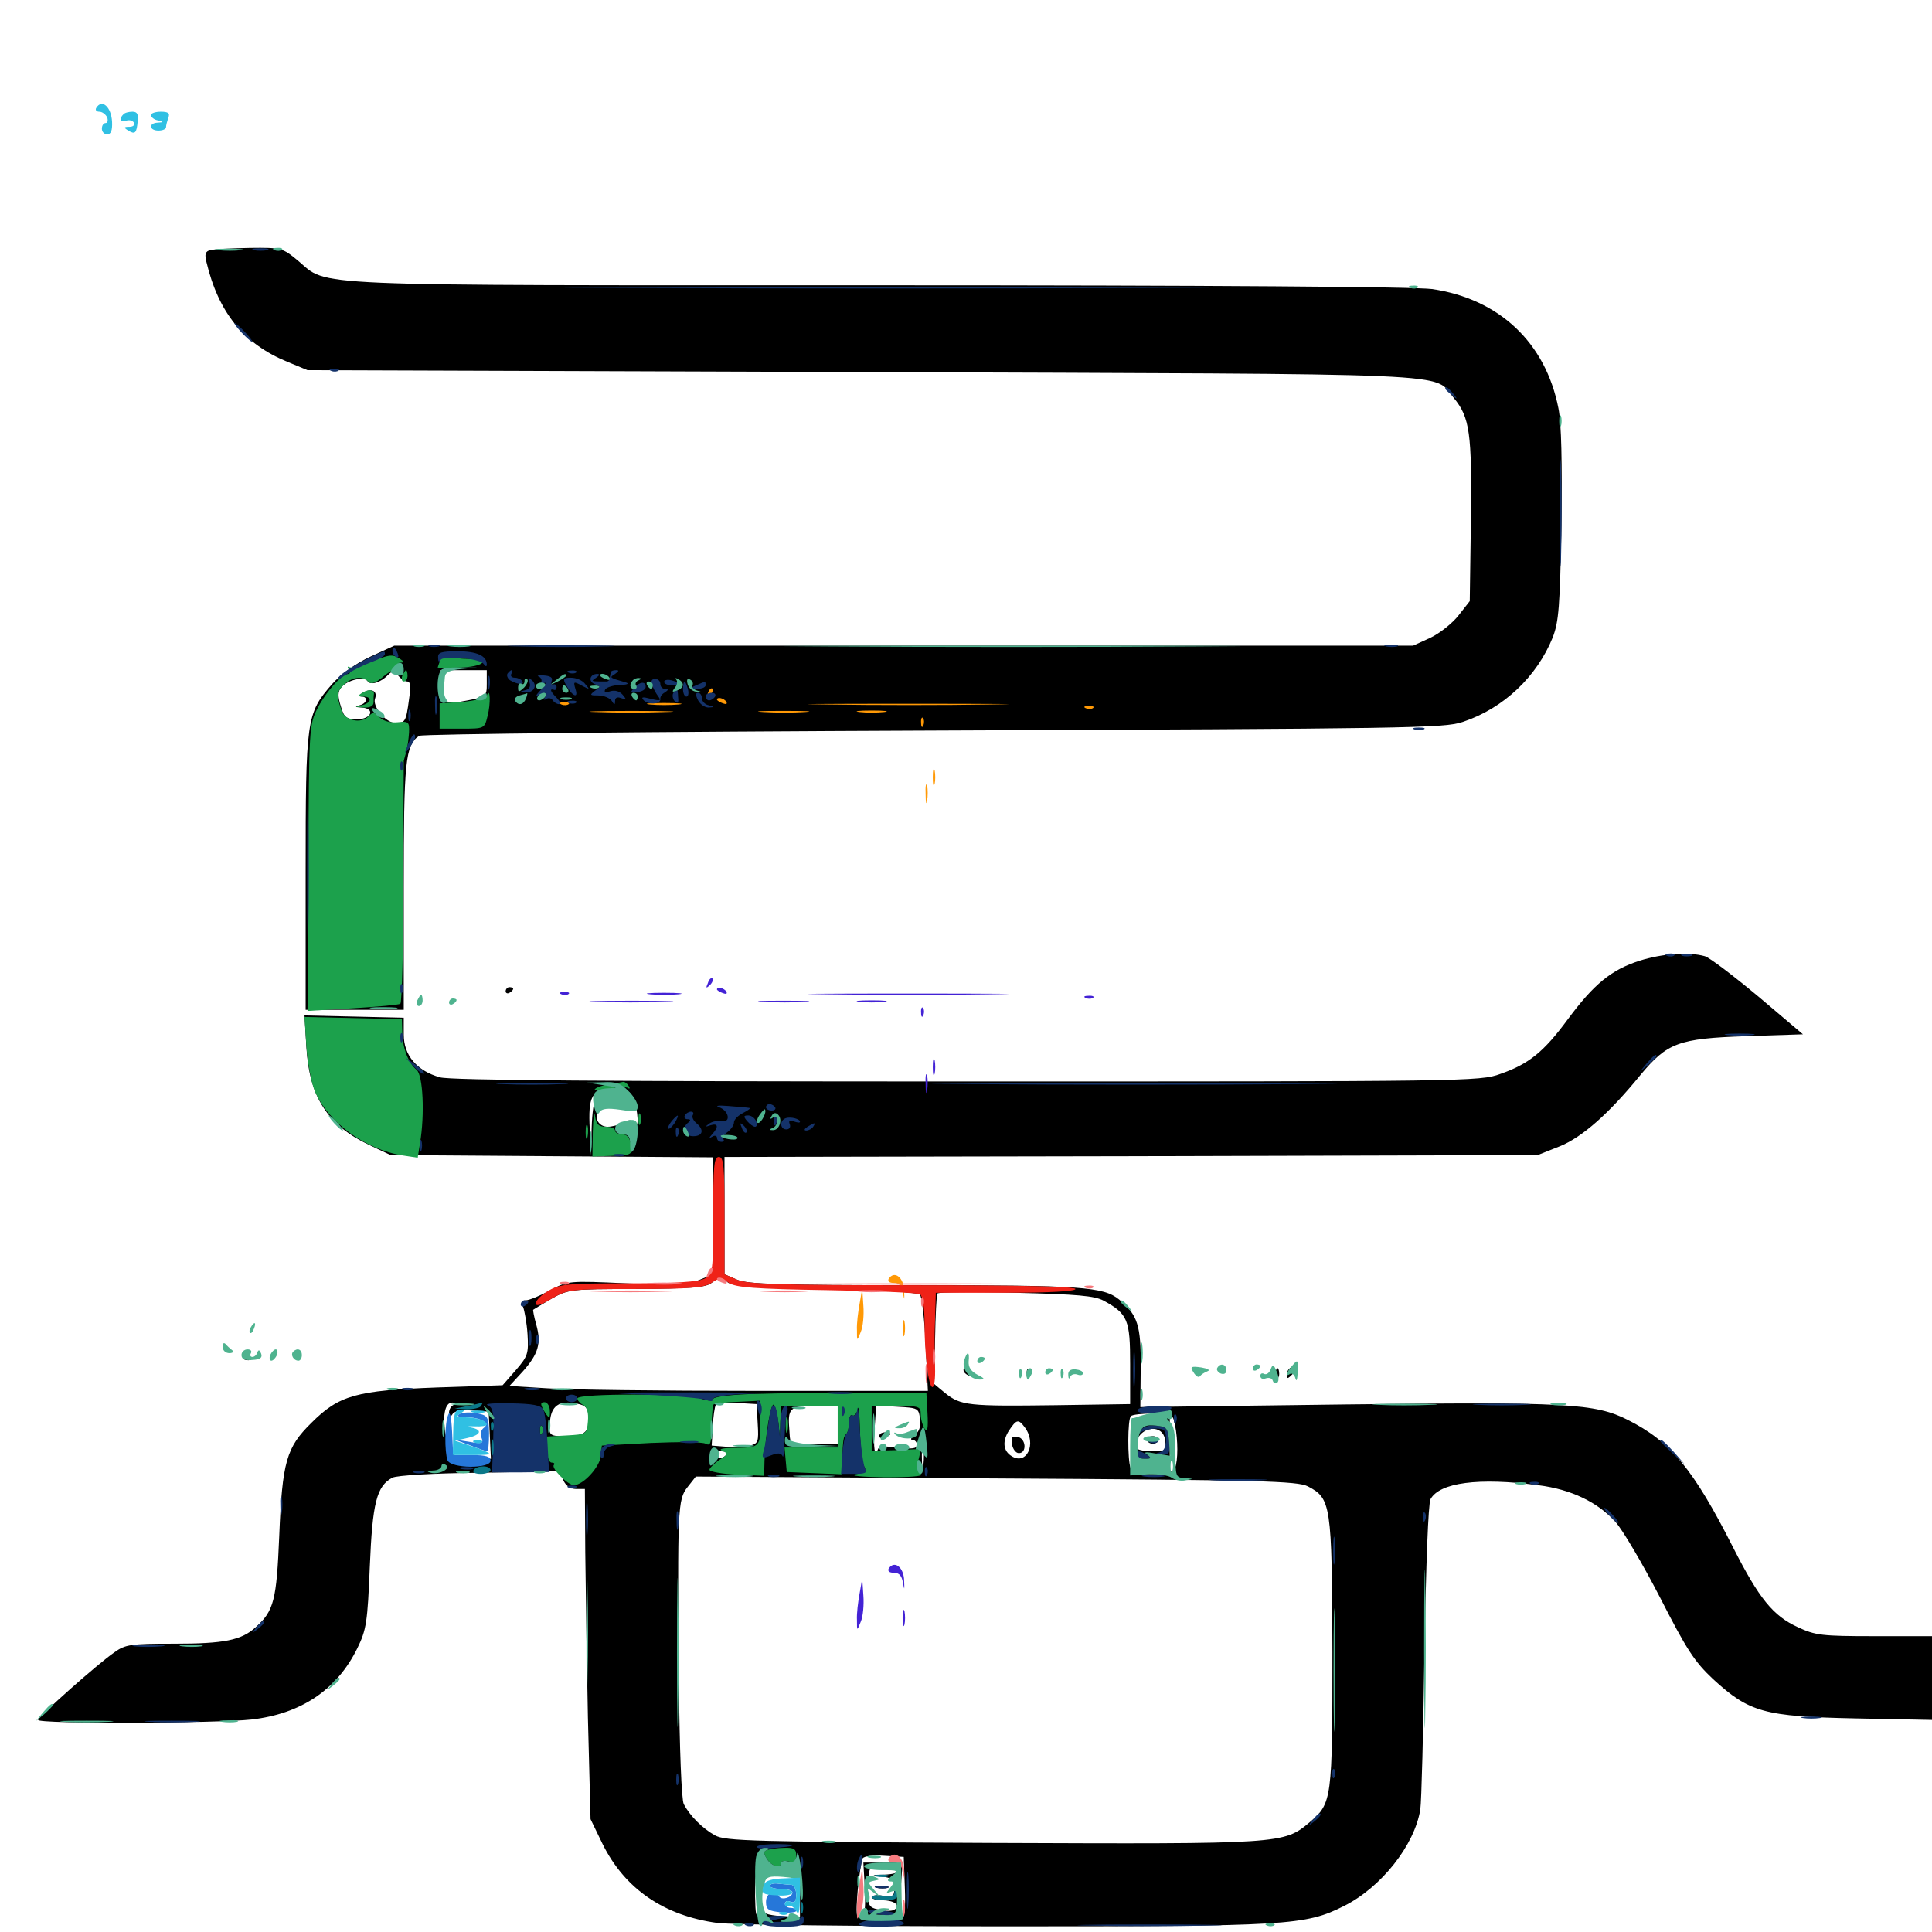 <svg xmlns="http://www.w3.org/2000/svg" viewBox="0 -1000 1000 1000">
	<path fill="#000000" d="M108.789 -870.508C106.25 -869.922 105.859 -868.359 106.836 -864.453C113.086 -838.086 126.367 -821.875 148.828 -812.695L159.18 -808.398L446.289 -807.422C763.867 -806.25 741.211 -807.422 752.539 -793.945C760.742 -783.984 761.914 -775.781 761.328 -730.469L760.742 -688.867L755.078 -681.641C751.953 -677.539 745.312 -672.266 740.43 -669.922L731.445 -665.82H467.773H204.102L191.797 -660.156C184.18 -656.641 176.562 -651.172 171.875 -645.898C158.594 -630.664 158.203 -628.125 158.203 -548.242V-477.344H183.594H208.984V-540.82C208.984 -606.055 209.766 -614.453 216.992 -619.141C218.555 -620.117 338.477 -621.289 483.398 -621.875C728.125 -622.852 747.852 -623.047 757.227 -626.367C778.32 -633.398 795.508 -649.805 803.711 -670.117C806.836 -678.32 807.422 -685.938 808.203 -728.125C808.594 -760.938 808.203 -780.859 806.641 -788.672C800 -822.656 775.977 -845.312 741.211 -850.391C732.617 -851.562 627.344 -852.344 454.883 -852.344C153.125 -852.344 170.312 -851.562 154.297 -865.039C146.289 -871.68 145.703 -871.875 129.297 -871.68C119.922 -871.484 110.742 -871.094 108.789 -870.508ZM210.742 -647.266C212.5 -647.266 212.695 -644.727 211.719 -638.086C210.156 -626.367 209.766 -625.781 204.492 -625.781C199.609 -625.977 192.578 -634.375 194.141 -638.477C195.508 -642.383 192.188 -643.945 188.086 -641.602C186.133 -640.43 185.742 -639.453 187.109 -639.453C190.625 -639.453 190.039 -635.938 186.133 -634.961C183.398 -634.18 183.789 -633.984 187.109 -633.789C194.336 -633.398 192.383 -627.734 184.961 -627.734C179.102 -627.734 178.125 -628.516 176.367 -634.57C174.805 -639.453 174.805 -641.992 176.562 -644.141C179.297 -647.852 188.672 -650.195 190.234 -647.461C191.797 -645.117 197.07 -646.68 200.977 -650.781C203.516 -653.125 204.102 -653.125 206.055 -650.391C207.422 -648.633 209.57 -647.266 210.742 -647.266ZM251.953 -646.289C251.953 -639.258 251.953 -639.258 237.891 -636.719C232.227 -635.742 225 -638.281 228.125 -640.234C229.492 -641.016 229.883 -643.945 229.102 -647.266L228.125 -653.125H240.039H251.953ZM275.977 -649.805C277.148 -650.391 276.172 -650.781 273.438 -650.781C270.703 -650.781 269.727 -650.391 271.094 -649.805C272.266 -649.414 274.609 -649.414 275.977 -649.805ZM291.016 -650.391C291.016 -651.953 287.305 -651.172 286.133 -649.219C285.547 -648.047 286.328 -647.852 287.891 -648.438C289.648 -649.023 291.016 -650 291.016 -650.391ZM299.414 -649.805C300.586 -650.391 299.609 -650.781 296.875 -650.781C294.141 -650.781 293.164 -650.391 294.531 -649.805C295.703 -649.414 298.047 -649.414 299.414 -649.805ZM319.336 -649.219C322.656 -650.781 322.656 -650.977 317.969 -650.586C315.039 -650.391 311.133 -649.805 309.18 -649.023C306.25 -647.852 306.641 -647.461 310.547 -647.461C313.281 -647.461 317.188 -648.242 319.336 -649.219ZM357.812 -649.023C352.148 -651.953 351.562 -651.758 351.758 -646.875C351.758 -644.336 352.344 -643.359 352.734 -644.727C353.32 -645.898 356.836 -646.484 361.523 -646.094C367.188 -645.508 369.141 -646.094 369.141 -648.242C369.141 -651.758 366.797 -651.953 363.867 -649.023C362.305 -647.461 360.547 -647.461 357.812 -649.023ZM335.938 -647.266C335.938 -648.438 334.961 -649.219 333.789 -649.219C332.812 -649.219 332.422 -648.438 333.008 -647.266C333.594 -646.289 334.57 -645.312 335.156 -645.312C335.547 -645.312 335.938 -646.289 335.938 -647.266ZM274.414 -645.312C273.828 -646.484 272.852 -647.266 272.461 -647.266C272.07 -647.266 271.094 -646.484 270.508 -645.312C269.922 -644.336 270.703 -643.359 272.461 -643.359C274.219 -643.359 275 -644.336 274.414 -645.312ZM324.219 -644.531C324.219 -644.922 322.07 -645.312 319.336 -645.312C316.602 -645.312 314.453 -644.531 314.453 -643.555C314.453 -642.773 316.602 -642.383 319.336 -642.969C322.07 -643.359 324.219 -644.141 324.219 -644.531ZM369.727 -641.992C370.898 -642.578 369.531 -642.969 366.211 -642.969C363.086 -642.969 361.914 -642.578 363.867 -641.992C365.625 -641.602 368.359 -641.602 369.727 -641.992ZM282.227 -639.453C283.789 -641.797 283.008 -641.797 279.297 -639.453C277.539 -638.281 277.344 -637.5 278.711 -637.5C279.883 -637.5 281.641 -638.477 282.227 -639.453ZM290.039 -639.453C289.453 -640.625 288.477 -641.406 287.891 -641.406C287.5 -641.406 287.109 -640.625 287.109 -639.453C287.109 -638.477 288.086 -637.5 289.258 -637.5C290.234 -637.5 290.625 -638.477 290.039 -639.453ZM310.547 -639.453C310.547 -640.625 310.156 -641.406 309.766 -641.406C309.18 -641.406 308.203 -640.625 307.617 -639.453C307.031 -638.477 307.422 -637.5 308.398 -637.5C309.57 -637.5 310.547 -638.477 310.547 -639.453ZM299.414 -638.086C300.586 -638.672 299.609 -639.062 296.875 -639.062C294.141 -639.062 293.164 -638.672 294.531 -638.086C295.703 -637.695 298.047 -637.695 299.414 -638.086ZM368.555 -636.328C369.336 -636.914 368.164 -637.5 366.016 -637.305C363.867 -637.305 363.281 -636.719 364.844 -636.133C366.211 -635.547 367.969 -635.742 368.555 -636.328ZM848.633 -502.734C833.984 -498.047 825 -490.625 811.523 -472.461C799.023 -455.469 791.211 -449.219 776.562 -444.141C766.016 -440.234 758.984 -440.234 500.586 -440.234C315.43 -440.234 233.008 -440.82 227.734 -442.383C215.82 -445.703 208.984 -453.711 208.984 -464.453V-473.242L183.398 -473.828L157.617 -474.414L158.594 -457.812C160.156 -432.031 169.727 -417.383 191.406 -407.227L202.148 -402.148L285.742 -401.562L369.141 -400.977V-370.703V-340.43L361.914 -337.5C356.055 -334.961 349.414 -334.57 324.414 -335.742C294.141 -337.109 293.945 -337.109 284.57 -332.031C279.492 -329.297 273.828 -326.953 272.07 -326.953C269.922 -326.953 269.531 -325.977 270.703 -323.633C271.484 -321.68 272.656 -315.234 273.047 -309.375C273.633 -299.414 273.242 -298.047 266.992 -290.82L260.156 -283.008L225.977 -281.836C184.375 -280.273 175.586 -277.93 161.133 -263.477C148.242 -250.781 146.094 -243.555 144.531 -204.883C143.164 -171.875 141.797 -166.211 132.422 -157.812C125 -150.977 116.016 -149.219 90.039 -149.219C67.578 -149.219 64.844 -148.828 59.18 -144.727C50.391 -138.672 19.922 -111.523 19.727 -109.766C19.531 -107.617 112.695 -108.008 130.078 -109.961C155.859 -112.891 174.414 -125.391 184.961 -146.875C189.648 -156.445 190.234 -160.352 191.406 -189.062C192.773 -222.07 194.922 -230.859 203.125 -235.156C205.273 -236.328 224.414 -237.5 248.242 -237.695L289.453 -238.477L291.602 -233.789C292.773 -231.055 295.312 -229.297 298.242 -229.297H302.734L302.93 -196.68C303.125 -178.516 303.711 -140.039 304.297 -111.133L305.664 -58.398L311.914 -45.508C323.438 -22.266 343.75 -8.398 371.289 -4.688C379.297 -3.711 445.703 -2.93 520.508 -2.93C666.797 -2.93 675.586 -3.32 695.703 -13.477C714.844 -23.047 732.227 -44.922 735.156 -63.477C735.742 -67.188 736.719 -103.906 737.305 -145.117C738.086 -190.43 739.258 -221.68 740.43 -224.023C745.117 -232.617 765.234 -235.352 796.289 -231.25C813.281 -229.102 826.953 -222.461 836.133 -212.305C839.844 -208.203 850.195 -190.625 859.18 -173.242C873.047 -146.094 876.953 -140.039 886.719 -130.859C905.469 -113.672 913.086 -111.523 960.547 -110.547L1000 -109.766V-131.445V-153.125H970.312C942.969 -153.125 939.648 -153.516 930.469 -157.812C917.773 -163.672 910.547 -172.461 897.07 -199.023C876.367 -239.844 864.648 -253.906 842.578 -265.039C825.586 -273.633 810.938 -274.414 695.898 -273.047L590.234 -271.68L590.43 -292.188C590.625 -314.062 588.867 -319.336 579.297 -327.344C571.094 -333.984 560.156 -334.766 473.633 -334.766C403.711 -334.766 387.305 -335.352 381.836 -337.5L375 -340.43V-370.703V-401.172L585.547 -401.562L795.898 -402.148L807.227 -406.641C818.945 -411.328 833.008 -423.828 849.219 -443.75C862.891 -460.156 868.75 -462.5 903.516 -463.672L933.203 -464.648L910.156 -484.18C897.266 -494.922 884.961 -504.297 882.422 -505.078C874.023 -507.422 860.352 -506.445 848.633 -502.734ZM327.734 -431.445C330.469 -425.391 330.859 -414.258 328.32 -418.555C327.148 -420.508 325.781 -420.703 322.656 -418.945C320.508 -417.773 316.797 -416.797 314.453 -416.797C309.766 -416.797 307.031 -421.875 310.156 -425C312.5 -427.344 310.938 -433.008 308.398 -431.25C307.422 -430.664 306.445 -423.828 306.25 -416.211L305.859 -402.148L305.273 -415.234C304.297 -432.617 306.25 -436.328 317.188 -436.328C324.219 -436.328 325.977 -435.547 327.734 -431.445ZM360.547 -424.219C358.789 -426.953 345.703 -427.344 345.703 -424.609C345.703 -423.633 347.266 -422.656 349.023 -422.656C351.562 -422.656 351.758 -422.07 350 -420.312C346.289 -416.602 347.266 -414.453 351.758 -416.992C355.078 -418.75 356.445 -418.555 357.812 -416.602C359.375 -414.453 359.57 -414.648 358.789 -417.188C358.203 -418.945 358.594 -420.703 359.766 -421.094C360.938 -421.484 361.328 -423.047 360.547 -424.219ZM376.172 -425.195C376.953 -425.977 375.195 -426.562 372.266 -426.562C369.336 -426.562 367.383 -425.781 367.969 -424.805C369.336 -422.852 374.023 -423.047 376.172 -425.195ZM415.625 -419.141C416.992 -422.461 417.188 -425 416.016 -425.586C414.844 -426.367 414.062 -426.172 413.867 -425.195C413.672 -422.266 412.5 -417.773 410.938 -413.867C408.984 -408.203 412.891 -412.695 415.625 -419.141ZM396.484 -421.68C396.484 -425.195 396.094 -425.195 392.969 -421.68C390.82 -419.336 391.016 -418.75 393.555 -418.75C395.117 -418.75 396.484 -420.117 396.484 -421.68ZM421.875 -420.898C421.875 -421.875 421.094 -422.656 419.922 -422.656C418.945 -422.656 417.969 -421.289 417.969 -419.531C417.969 -417.969 418.945 -417.188 419.922 -417.773C421.094 -418.359 421.875 -419.727 421.875 -420.898ZM400.977 -416.797C399.805 -421.289 398.438 -421.875 398.438 -417.969C398.438 -416.406 399.219 -414.648 400.195 -414.062C401.172 -413.281 401.562 -414.648 400.977 -416.797ZM408.984 -416.016C410.742 -420.703 409.375 -421.094 406.641 -416.797C405.273 -414.648 405.078 -412.891 406.055 -412.891C407.031 -412.891 408.398 -414.258 408.984 -416.016ZM388.086 -414.453C388.672 -415.82 388.477 -417.578 387.891 -418.164C387.305 -418.945 386.719 -417.773 386.914 -415.625C386.914 -413.477 387.5 -412.891 388.086 -414.453ZM357.422 -412.891C353.906 -415.234 351.562 -415.43 351.562 -413.281C351.562 -412.5 353.516 -411.523 355.859 -411.523C359.375 -411.133 359.766 -411.523 357.422 -412.891ZM380.273 -411.523C382.227 -413.281 383.008 -414.844 382.422 -414.844C381.641 -414.844 380.469 -413.867 379.883 -412.695C379.102 -411.523 377.148 -411.133 375.195 -411.914C372.656 -412.891 372.461 -412.695 374.609 -410.742C376.562 -408.594 377.539 -408.789 380.273 -411.523ZM376.562 -336.328C378.32 -334.375 392.383 -333.594 426.758 -332.812C454.688 -332.227 475.195 -331.055 476.172 -329.883C477.148 -328.906 478.516 -317.188 479.102 -304.102L480.273 -280.078H391.016C341.992 -280.078 293.164 -280.664 282.812 -281.445L263.672 -282.617L270.508 -290.039C278.711 -299.219 280.273 -304.688 277.539 -314.453C276.367 -318.555 275.781 -322.07 275.977 -322.07C276.172 -322.266 280.469 -324.805 285.352 -327.734C294.141 -332.617 295.117 -332.812 329.297 -332.812C357.031 -333.008 365.039 -333.594 367.969 -335.742C372.656 -339.258 373.633 -339.258 376.562 -336.328ZM571.289 -326.758C583.789 -319.922 584.961 -316.797 584.961 -293.945V-273.242L545.898 -272.656C501.367 -272.07 497.266 -272.461 489.258 -278.906L483.594 -283.594L483.984 -306.445C484.18 -318.945 484.766 -329.883 485.156 -330.469C485.547 -331.25 503.906 -331.445 525.781 -330.859C557.617 -330.078 566.602 -329.297 571.289 -326.758ZM234.961 -272.852C233.594 -272.461 232.422 -270.508 232.422 -268.75C232.422 -266.211 232.812 -266.016 234.18 -267.969C235.156 -269.727 238.867 -270.312 244.336 -269.922L252.93 -269.336L253.516 -257.227L254.102 -244.922H247.656C235.352 -244.922 232.617 -246.68 231.055 -255.469C228.711 -266.406 230.078 -274.219 234.18 -274.023C236.133 -274.023 236.328 -273.633 234.961 -272.852ZM300.391 -273.047C303.711 -272.07 304.688 -270.312 304.688 -265.43C304.688 -258.398 302.344 -256.641 292.188 -256.641C284.18 -256.641 283.789 -257.031 284.766 -265.234C285.742 -273.242 290.625 -275.586 300.391 -273.047ZM392.188 -263.086C392.773 -253.711 392.383 -252.734 388.086 -251.758C385.547 -250.977 380.078 -250.781 375.781 -251.172L368.359 -251.758L368.945 -261.523C369.141 -266.797 369.922 -271.875 370.508 -272.852C371.094 -273.633 375.977 -274.219 381.445 -273.828L391.602 -273.242ZM433.594 -262.5V-252.734L426.367 -252.539C408.008 -251.758 409.18 -251.367 408.594 -259.375C407.617 -271.289 408.594 -272.266 421.875 -272.266H433.594ZM476.172 -265.43C476.758 -261.719 475.781 -258.984 473.438 -257.227C471.484 -255.859 471.094 -254.688 472.266 -254.688C473.633 -254.688 474.609 -253.516 474.609 -252.148C474.609 -250.195 472.266 -249.805 464.844 -250.781C458.594 -251.562 454.883 -251.367 454.492 -250C452.734 -245.312 451.953 -250.391 452.734 -261.133L453.516 -272.461L464.453 -271.875C475.195 -271.289 475.586 -271.094 476.172 -265.43ZM608.203 -262.305C609.766 -254.492 609.766 -244.141 608.203 -240.234C607.227 -237.891 604.297 -237.109 596.68 -237.109C589.062 -237.109 586.133 -237.891 585.156 -240.234C583.594 -244.336 583.594 -265.43 585.352 -266.992C585.938 -267.773 591.211 -268.359 596.68 -268.359C606.641 -268.359 607.031 -268.164 608.203 -262.305ZM530.469 -261.133C536.719 -252.734 531.445 -241.406 523.633 -246.289C519.141 -249.023 518.75 -254.102 522.266 -259.57C526.172 -265.43 527.148 -265.625 530.469 -261.133ZM477.93 -241.602C477.539 -238.477 477.148 -241.016 477.148 -246.875C477.148 -252.734 477.539 -255.273 477.93 -252.344C478.32 -249.219 478.32 -244.531 477.93 -241.602ZM375.586 -246.68C374.023 -245.117 372.461 -245.117 369.727 -246.68C366.602 -248.438 366.992 -248.633 372.07 -248.828C376.172 -248.828 377.148 -248.242 375.586 -246.68ZM676.953 -230.664C688.867 -224.414 689.453 -221.68 689.648 -144.922C689.648 -68.555 689.453 -66.602 677.93 -56.836C664.453 -45.508 663.867 -45.508 513.477 -46.094C389.844 -46.68 375.391 -47.07 370.117 -50C363.672 -53.516 357.031 -60.156 353.906 -66.211C352.734 -68.555 351.758 -94.336 351.367 -129.688C350.586 -219.531 350.781 -223.828 355.859 -230.273L360.156 -235.742L515.43 -234.766C653.516 -233.984 671.484 -233.398 676.953 -230.664ZM468.359 -22.656C468.75 -12.695 468.164 -6.836 466.992 -7.422C466.016 -8.008 465.625 -14.648 466.211 -22.266L467.188 -35.938H457.031H446.875L447.656 -22.266C448.047 -11.914 447.656 -8.398 445.508 -7.617C443.164 -6.641 442.969 -9.18 443.945 -21.484C444.727 -29.492 445.898 -37.109 446.484 -38.086C447.07 -39.258 452.148 -39.844 457.617 -39.453L467.773 -38.867ZM396.289 -30.078C396.484 -31.836 397.07 -32.227 398.047 -31.055C398.828 -30.078 402.734 -29.102 406.641 -29.102H414.062V-18.359V-7.617L404.297 -8.203C396.875 -8.789 394.531 -9.766 394.336 -12.109C394.141 -14.062 393.555 -13.477 392.578 -10.547C391.406 -7.031 391.016 -9.18 390.82 -18.555C390.625 -31.641 392.383 -36.914 394.727 -30.664C395.898 -28.125 396.289 -27.93 396.289 -30.078ZM464.258 -31.445C464.844 -30.664 462.109 -29.883 457.812 -29.688C450.586 -29.492 450.586 -29.492 456.641 -28.711C461.914 -27.93 462.891 -27.148 462.891 -22.852C462.891 -18.555 462.305 -17.969 457.031 -18.75C453.906 -19.336 451.172 -18.945 451.172 -17.969C451.172 -17.188 453.711 -16.406 456.836 -16.406C462.891 -16.406 466.406 -13.672 462.891 -11.523C461.719 -10.742 458.203 -10.742 455.078 -11.523C449.609 -12.695 449.219 -13.477 449.219 -22.07C449.219 -27.148 449.805 -32.031 450.391 -32.617C451.953 -34.18 462.305 -33.203 464.258 -31.445ZM316.016 -427.148C314.453 -427.734 315.039 -428.32 317.188 -428.32C319.336 -428.516 320.508 -427.93 319.727 -427.344C319.141 -426.758 317.383 -426.562 316.016 -427.148ZM353.516 -422.656C353.516 -421.68 354.297 -420.703 355.273 -420.703C356.445 -420.703 357.812 -421.68 358.398 -422.656C358.984 -423.828 358.203 -424.609 356.641 -424.609C354.883 -424.609 353.516 -423.828 353.516 -422.656ZM499.023 -289.844C499.609 -288.867 501.172 -287.891 502.148 -287.891C503.32 -287.891 503.516 -288.867 502.93 -289.844C502.344 -291.016 500.781 -291.797 499.805 -291.797C498.633 -291.797 498.438 -291.016 499.023 -289.844ZM531.445 -288.672C531.445 -286.523 532.031 -285.938 532.617 -287.5C533.203 -288.867 533.008 -290.625 532.422 -291.211C531.836 -291.992 531.25 -290.82 531.445 -288.672ZM455.078 -256.641C455.078 -257.812 456.445 -258.594 458.008 -258.594C459.57 -258.594 460.938 -258.203 460.938 -257.812C460.938 -257.422 459.57 -256.641 458.008 -255.859C456.445 -255.273 455.078 -255.664 455.078 -256.641ZM586.719 -261.719C586.133 -259.18 585.938 -254.297 586.328 -250.586C586.914 -244.727 587.5 -243.945 591.797 -244.531C595.703 -244.922 596.094 -244.727 593.75 -243.164C591.406 -241.602 592.578 -241.016 598.242 -241.016H605.469V-253.711V-266.406H596.68C589.062 -266.406 587.891 -265.82 586.719 -261.719ZM603.125 -254.297C603.711 -249.023 603.32 -248.828 595.898 -248.828C591.406 -248.828 587.891 -249.805 587.891 -250.977C587.891 -261.328 601.953 -264.258 603.125 -254.297ZM593.75 -254.688C593.75 -253.711 595.117 -252.734 596.68 -252.734C598.242 -252.734 599.609 -253.711 599.609 -254.688C599.609 -255.859 598.242 -256.641 596.68 -256.641C595.117 -256.641 593.75 -255.859 593.75 -254.688ZM523.828 -252.344C524.219 -250 525.781 -247.852 527.344 -247.852C531.641 -247.852 531.055 -255.469 526.758 -256.25C523.828 -256.836 523.242 -256.055 523.828 -252.344ZM401.953 -22.852C399.414 -23.242 400.977 -23.633 405.273 -23.633C409.57 -23.828 411.523 -23.438 409.766 -22.852C407.812 -22.461 404.297 -22.461 401.953 -22.852ZM397.461 -18.359C396.875 -17.383 397.266 -16.406 398.242 -16.406C399.414 -16.406 400.391 -17.383 400.391 -18.359C400.391 -19.531 400 -20.312 399.609 -20.312C399.023 -20.312 398.047 -19.531 397.461 -18.359ZM405.859 -11.133C404.297 -11.719 404.883 -12.305 407.031 -12.305C409.18 -12.5 410.352 -11.914 409.57 -11.328C408.984 -10.742 407.227 -10.547 405.859 -11.133ZM453.711 -22.852C451.758 -23.438 452.93 -23.828 456.055 -23.828C459.375 -23.828 460.742 -23.438 459.57 -22.852C458.203 -22.461 455.469 -22.461 453.711 -22.852ZM261.719 -486.914C261.719 -485.938 262.695 -485.547 263.672 -486.133C264.844 -486.719 265.625 -487.695 265.625 -488.281C265.625 -488.672 264.844 -489.062 263.672 -489.062C262.695 -489.062 261.719 -488.086 261.719 -486.914ZM126.562 -296.289C125 -296.875 125.586 -297.461 127.734 -297.461C129.883 -297.656 131.055 -297.07 130.273 -296.484C129.688 -295.898 127.93 -295.703 126.562 -296.289ZM668.555 -292.383C667.188 -291.797 666.016 -290.234 666.016 -288.477C666.016 -286.133 666.406 -286.133 669.141 -288.867C672.656 -292.188 672.266 -293.75 668.555 -292.383ZM659.375 -288.867C658.789 -287.305 659.18 -285.938 660.156 -285.938C661.328 -285.938 662.109 -287.305 662.109 -288.867C662.109 -290.43 661.719 -291.797 661.328 -291.797C660.938 -291.797 660.156 -290.43 659.375 -288.867Z"/>
	<path fill="#ff9906" d="M366.406 -641.211C365.234 -638.477 365.43 -638.281 367.383 -640.039C368.75 -641.406 369.336 -642.969 368.75 -643.555C368.164 -644.141 366.992 -643.164 366.406 -641.211ZM371.094 -637.891C371.094 -639.453 374.805 -638.672 375.977 -636.719C376.562 -635.547 375.781 -635.352 374.219 -635.938C372.461 -636.523 371.094 -637.5 371.094 -637.891ZM290.625 -635.352C289.062 -635.938 289.648 -636.523 291.797 -636.523C293.945 -636.719 295.117 -636.133 294.336 -635.547C293.75 -634.961 291.992 -634.766 290.625 -635.352ZM336.523 -635.352C332.422 -635.742 335.742 -636.133 343.75 -636.133C351.758 -636.133 355.078 -635.742 351.172 -635.352C347.07 -634.961 340.43 -634.961 336.523 -635.352ZM428.32 -635.352C404.883 -635.547 423.633 -635.742 469.727 -635.742C516.016 -635.742 535.156 -635.547 512.305 -635.352C489.648 -634.961 451.758 -634.961 428.32 -635.352ZM562.109 -633.398C560.547 -633.984 561.133 -634.57 563.281 -634.57C565.43 -634.766 566.602 -634.18 565.82 -633.594C565.234 -633.008 563.477 -632.812 562.109 -633.398ZM308.984 -631.445C299.609 -631.641 307.812 -632.031 327.148 -632.031C346.484 -632.031 354.102 -631.641 344.141 -631.445C334.18 -631.055 318.359 -631.055 308.984 -631.445ZM395.117 -631.445C388.867 -631.836 393.555 -632.031 405.273 -632.031C417.188 -632.031 422.266 -631.836 416.602 -631.445C410.938 -631.055 401.367 -631.055 395.117 -631.445ZM444.922 -631.445C441.406 -631.836 444.141 -632.227 451.172 -632.227C458.203 -632.227 460.938 -631.836 457.617 -631.445C454.102 -631.055 448.242 -631.055 444.922 -631.445ZM476.758 -625.781C476.758 -623.633 477.344 -623.047 477.93 -624.609C478.516 -625.977 478.32 -627.734 477.734 -628.32C477.148 -629.102 476.562 -627.93 476.758 -625.781ZM483.789 -594.336C484.18 -596.094 484.18 -599.219 483.789 -601.172C483.203 -602.93 482.812 -601.367 482.812 -597.656C482.812 -593.945 483.203 -592.383 483.789 -594.336ZM479.102 -588.867C479.102 -584.57 479.492 -583.008 479.883 -585.547C480.273 -587.891 480.273 -591.406 479.883 -593.359C479.297 -595.117 478.906 -593.164 479.102 -588.867ZM459.961 -338.086C459.375 -336.719 460.352 -335.938 462.695 -335.938C465.43 -335.938 466.797 -334.375 467.383 -330.664C468.164 -326.562 468.164 -326.953 467.969 -332.031C467.773 -338.867 462.891 -342.578 459.961 -338.086ZM444.922 -325.195C444.141 -320.898 443.359 -314.844 443.555 -311.523C443.555 -305.664 443.555 -305.664 445.508 -310.547C446.68 -313.086 447.266 -319.336 446.875 -324.219L446.289 -333.008ZM468.164 -309.18C468.555 -310.938 468.555 -314.062 468.164 -316.016C467.578 -317.773 467.188 -316.211 467.188 -312.5C467.188 -308.789 467.578 -307.227 468.164 -309.18Z"/>
	<path fill="#ef2218" d="M369.141 -370.898C369.141 -341.602 368.945 -340.625 364.844 -338.281C361.523 -336.523 350.195 -335.742 325.195 -335.742C293.75 -335.742 289.453 -335.352 283.789 -331.836C280.273 -329.883 277.344 -326.953 277.344 -325.391C277.344 -323.633 279.883 -324.414 285.742 -327.93C293.945 -332.617 295.312 -332.812 328.906 -332.812C357.031 -332.812 364.258 -333.398 368.164 -335.938C372.266 -338.672 373.242 -338.672 377.344 -335.938C380.859 -333.594 390.82 -332.812 427.93 -332.227C453.125 -331.836 475 -330.859 476.172 -330.078C477.539 -329.297 478.516 -323.438 478.516 -315.625C478.516 -298.438 480.664 -282.031 482.617 -282.031C483.594 -282.031 484.18 -286.719 483.984 -292.383C483.789 -297.852 483.594 -308.984 483.984 -316.797L484.375 -330.859H520.508C543.359 -330.859 556.641 -331.641 556.641 -332.812C556.641 -334.18 527.344 -334.766 472.656 -334.766C403.711 -334.766 387.305 -335.352 381.836 -337.5L375 -340.43V-370.703C375 -396.484 374.609 -401.172 372.07 -401.172C369.531 -401.172 369.141 -396.484 369.141 -370.898Z"/>
	<path fill="#1ca14c" d="M191.406 -657.227C186.523 -655.078 181.836 -654.102 180.859 -654.688C179.883 -655.273 179.688 -654.688 180.469 -653.516C181.25 -652.148 181.25 -651.172 180.273 -651.172C176.953 -651.172 168.75 -641.992 164.453 -633.594C159.961 -624.805 159.961 -624.023 159.57 -550.781L159.18 -476.758L182.422 -478.125C195.312 -478.906 206.445 -479.883 207.227 -480.469C208.008 -480.859 208.789 -509.18 208.789 -543.359C208.789 -577.344 208.984 -605.664 208.984 -606.25C209.18 -606.836 209.766 -608.984 210.352 -611.133C210.938 -613.281 211.523 -617.773 211.719 -620.898C211.914 -626.367 211.523 -626.758 205.859 -626.172C202.148 -625.781 198.438 -626.758 196.484 -628.711C193.75 -631.445 192.969 -631.641 190.625 -629.102C186.719 -625.195 178.32 -627.148 176.758 -632.227C174.023 -640.625 174.219 -641.797 177.93 -645.508C182.031 -649.609 187.5 -650.391 190.82 -647.07C192.188 -645.703 194.531 -646.484 198.633 -650C201.953 -652.734 205.273 -654.297 206.055 -653.516C207.031 -652.734 207.031 -653.32 206.25 -654.688C205.469 -656.055 205.859 -657.031 207.422 -657.031C209.18 -657.031 209.18 -657.617 207.031 -658.984C203.125 -661.523 201.758 -661.328 191.406 -657.227ZM227.734 -658.008C227.148 -656.25 226.562 -654.688 226.562 -654.492C226.562 -654.297 231.641 -654.297 237.695 -654.492C250.391 -654.688 254.883 -658.984 242.578 -658.984C238.281 -658.984 233.398 -659.57 231.836 -660.156C230.273 -660.742 228.516 -659.766 227.734 -658.008ZM208.203 -650.195C207.617 -648.633 208.008 -647.266 208.984 -647.266C210.156 -647.266 210.938 -648.633 210.938 -650.195C210.938 -651.758 210.547 -653.125 210.156 -653.125C209.766 -653.125 208.984 -651.758 208.203 -650.195ZM187.5 -641.406C184.961 -639.844 185.156 -639.453 188.086 -639.453C192.969 -639.453 192.188 -635.938 187.109 -634.961C183.203 -634.18 183.398 -634.18 188.086 -633.789C191.602 -633.594 193.359 -634.57 193.359 -636.523C193.359 -638.086 193.359 -640.039 193.555 -640.82C193.75 -643.164 190.625 -643.359 187.5 -641.406ZM251.953 -640.039C251.367 -638.672 245.898 -637.305 239.258 -636.719L227.539 -635.938V-629.492V-622.852H239.062C250.586 -622.852 250.781 -622.852 252.344 -629.297C254.102 -635.938 253.711 -644.727 251.953 -640.039ZM158.594 -458.398C159.18 -450 161.133 -439.648 162.891 -435.352C169.727 -419.141 188.867 -405.078 208.398 -401.953L216.211 -400.781L217.383 -408.203C219.922 -423.242 218.945 -443.555 215.625 -446.289C211.328 -449.805 208.398 -457.422 208.203 -465.625L208.008 -472.461L182.812 -473.047L157.617 -473.633ZM315.43 -438.867C312.305 -438.281 308.789 -437.305 308.008 -436.328C307.031 -435.547 310.156 -435.547 314.844 -436.328C319.336 -437.305 324.023 -437.5 325 -436.914C325.977 -436.133 326.172 -436.719 325.391 -437.891C324.609 -439.258 323.438 -440.039 322.656 -440.039C321.875 -439.844 318.75 -439.258 315.43 -438.867ZM306.836 -414.453L306.641 -401.367L316.992 -401.758C327.148 -402.148 327.344 -402.344 326.562 -407.617C325.977 -411.133 324.609 -412.891 322.07 -412.891C319.922 -412.891 318.359 -413.867 318.359 -414.844C318.359 -416.016 316.211 -416.797 313.672 -416.797C309.961 -416.797 308.594 -417.969 308.008 -422.266C307.617 -425.195 307.031 -421.68 306.836 -414.453ZM330.469 -420.703C330.469 -417.969 330.859 -416.992 331.445 -418.359C331.836 -419.531 331.836 -421.875 331.445 -423.242C330.859 -424.414 330.469 -423.438 330.469 -420.703ZM303.125 -413.867C303.125 -410.742 303.516 -409.57 304.102 -411.523C304.492 -413.281 304.492 -416.016 304.102 -417.383C303.516 -418.555 303.125 -417.188 303.125 -413.867ZM391.602 -278.516C379.883 -278.32 369.727 -277.148 369.141 -275.977C368.164 -274.805 366.016 -274.805 362.5 -276.172C355.664 -278.711 298.828 -278.906 298.828 -276.172C298.828 -275.195 300.195 -273.633 301.953 -272.656C303.906 -271.484 304.688 -268.75 304.297 -264.258C303.711 -257.617 303.516 -257.617 293.555 -257.031L283.203 -256.445V-249.609C283.203 -245.898 284.18 -242.969 285.547 -242.969C286.719 -242.969 287.305 -242.383 286.719 -241.797C284.961 -240.234 293.945 -231.25 297.07 -231.25C301.953 -231.445 310.156 -240.43 310.938 -246.094L311.523 -251.758L336.914 -253.125C350.781 -253.711 363.477 -253.711 365.234 -252.734C367.773 -251.367 368.164 -252.93 368.359 -261.719C368.359 -267.578 368.945 -272.656 369.336 -273.047C369.727 -273.438 375.391 -274.219 381.836 -274.414L393.555 -275V-265.234C393.75 -250.977 393.359 -250.781 381.055 -250.586C374.219 -250.586 371.484 -250 373.828 -249.023C377.148 -247.656 376.953 -247.266 372.266 -244.336C369.531 -242.383 367.188 -240.039 367.188 -239.258C367.188 -238.281 373.633 -237.109 381.445 -236.719L395.508 -236.133L395.703 -243.945C396.094 -257.422 399.023 -274.414 400.586 -272.852C401.367 -272.07 402.344 -267.773 402.93 -263.477L403.711 -255.664L403.906 -264.062L404.297 -272.266H418.945H433.594V-261.523V-250.781H419.727H406.055L406.641 -244.531L407.227 -238.086L421.484 -237.5L435.547 -236.914L435.938 -244.336C436.328 -255.273 436.523 -256.25 438.086 -257.812C438.867 -258.594 439.453 -261.328 439.453 -263.867C439.453 -266.406 440.234 -268.164 441.211 -267.383C442.188 -266.797 443.555 -268.359 443.945 -270.703C444.336 -273.242 444.922 -268.164 445.117 -259.57C445.312 -250.977 446.289 -242.578 447.266 -241.016C448.633 -238.672 447.852 -237.891 442.773 -236.914C439.453 -236.133 446.289 -235.547 458.008 -235.352C470.703 -235.352 478.32 -235.938 476.758 -236.914C475 -238.086 474.609 -240.43 475.391 -244.336L476.758 -250L463.867 -249.414L451.172 -249.023V-260.547V-272.266H463.867C475.781 -272.266 476.562 -272.07 476.562 -267.969C476.562 -265.43 477.539 -262.109 478.516 -260.547C480.078 -258.398 480.469 -260.742 480.078 -268.359L479.492 -279.102H446.289C428.125 -279.102 403.516 -278.906 391.602 -278.516ZM436.914 -267.969C437.5 -269.336 437.305 -271.094 436.719 -271.68C436.133 -272.461 435.547 -271.289 435.742 -269.141C435.742 -266.992 436.328 -266.406 436.914 -267.969ZM281.25 -270.312C282.422 -268.164 283.789 -266.406 284.18 -266.406C284.57 -266.406 284.766 -268.164 284.57 -270.312C284.375 -272.461 283.203 -274.219 281.836 -274.219C279.688 -274.219 279.688 -273.242 281.25 -270.312ZM406.641 -262.5C406.641 -258.789 407.031 -257.227 407.617 -259.18C408.008 -260.938 408.008 -264.062 407.617 -266.016C407.031 -267.773 406.641 -266.211 406.641 -262.5ZM279.492 -259.375C279.492 -257.227 280.078 -256.641 280.664 -258.203C281.25 -259.57 281.055 -261.328 280.469 -261.914C279.883 -262.695 279.297 -261.523 279.492 -259.375ZM397.07 -42.383C395.117 -41.797 395.117 -40.625 397.07 -37.695C399.414 -33.984 404.297 -32.617 404.297 -35.742C404.297 -36.719 406.055 -37.109 408.203 -36.523C411.133 -35.742 412.109 -36.523 412.109 -39.648C412.109 -42.969 410.938 -43.75 405.859 -43.555C402.344 -43.555 398.438 -42.969 397.07 -42.383Z"/>
	<path fill="#143269" d="M131.445 -870.508C129.492 -871.094 131.055 -871.484 134.766 -871.484C138.477 -871.484 140.039 -871.094 138.281 -870.508C136.328 -870.117 133.203 -870.117 131.445 -870.508ZM323.633 -850.977C249.414 -851.172 310.156 -851.367 458.984 -851.367C607.812 -851.367 668.555 -851.172 594.336 -850.977C519.922 -850.586 398.047 -850.586 323.633 -850.977ZM125 -827.93C127.539 -825.195 130.078 -823.047 130.469 -823.047C131.055 -823.047 129.492 -825.195 126.953 -827.93C124.414 -830.664 121.875 -832.812 121.484 -832.812C120.898 -832.812 122.461 -830.664 125 -827.93ZM171.484 -808.008C169.922 -808.594 170.508 -809.18 172.656 -809.18C174.805 -809.375 175.977 -808.789 175.195 -808.203C174.609 -807.617 172.852 -807.422 171.484 -808.008ZM748.047 -798.828C748.047 -798.438 749.609 -796.875 751.562 -795.508C754.492 -792.969 754.688 -793.164 752.148 -796.289C749.609 -799.414 748.047 -800.391 748.047 -798.828ZM807.422 -734.18C807.422 -709.57 807.812 -699.609 808.008 -712.305C808.398 -725 808.398 -745.117 808.008 -757.227C807.812 -769.336 807.422 -758.984 807.422 -734.18ZM222.266 -665.43C220.898 -666.016 221.875 -666.406 224.609 -666.406C227.344 -666.406 228.32 -666.016 227.148 -665.43C225.781 -665.039 223.438 -665.039 222.266 -665.43ZM268.164 -665.43C255.469 -665.625 265.43 -666.016 290.039 -666.016C314.844 -666.016 325.195 -665.625 313.086 -665.43C300.977 -665.039 280.859 -665.039 268.164 -665.43ZM717.383 -665.43C715.43 -666.016 716.602 -666.406 719.727 -666.406C723.047 -666.406 724.414 -666.016 723.242 -665.43C721.875 -665.039 719.141 -665.039 717.383 -665.43ZM203.125 -663.086C203.125 -661.914 203.906 -660.547 205.078 -659.961C206.25 -659.375 206.445 -660.156 205.859 -661.719C204.492 -665.234 203.125 -665.82 203.125 -663.086ZM188.086 -658.008C182.617 -655.078 176.953 -651.562 175.391 -649.609C173.633 -647.461 174.609 -647.656 178.711 -650.586C182.031 -652.734 187.891 -655.664 191.992 -657.227C195.898 -658.594 199.219 -660.547 199.219 -661.328C199.219 -663.477 199.219 -663.477 188.086 -658.008ZM226.758 -659.57C226.758 -657.617 227.344 -657.031 227.734 -658.203C228.906 -660.938 248.438 -659.375 250.391 -656.25C251.367 -654.883 251.953 -654.883 251.953 -656.055C251.953 -660.547 246.875 -662.891 236.914 -662.891C228.32 -662.891 226.562 -662.305 226.758 -659.57ZM262.695 -651.367C262.109 -650.391 262.695 -648.828 264.062 -647.852C267.773 -645.703 271.68 -645.312 270.312 -647.461C269.727 -648.438 267.969 -649.219 266.406 -649.219C264.844 -649.219 264.062 -650.195 264.648 -651.172C265.234 -652.344 265.43 -653.125 264.844 -653.125C264.258 -653.125 263.477 -652.344 262.695 -651.367ZM294.531 -651.758C292.969 -652.344 293.555 -652.93 295.703 -652.93C297.852 -653.125 299.023 -652.539 298.242 -651.953C297.656 -651.367 295.898 -651.172 294.531 -651.758ZM316.211 -652.148C316.016 -651.562 315.82 -650.391 315.625 -649.219C315.625 -648.242 314.844 -647.266 314.062 -647.266C305.664 -647.266 305.664 -647.266 308.594 -649.219C310.352 -650.391 310.547 -651.172 309.18 -651.172C305.273 -651.172 304.297 -647.266 307.812 -645.898C310.938 -644.727 310.938 -644.531 307.812 -642.383C305.078 -640.234 305.273 -640.039 309.766 -640.039C312.5 -640.039 315.625 -638.672 316.602 -637.305C317.969 -634.961 318.359 -634.961 318.359 -637.305C318.359 -638.867 319.531 -639.453 321.484 -638.672C324.219 -637.695 324.414 -637.891 322.266 -640.43C320.703 -642.188 318.359 -642.969 315.82 -642.188C313.281 -641.406 312.5 -641.797 313.281 -643.164C314.062 -644.336 317.578 -645.312 320.898 -645.508C324.414 -645.508 325.781 -646.094 324.219 -646.68C322.656 -647.07 319.922 -648.047 318.359 -648.438C315.82 -649.414 315.82 -649.609 318.359 -651.172C320.312 -652.539 320.508 -653.125 318.945 -653.125C317.578 -653.125 316.211 -652.734 316.211 -652.148ZM252.344 -646.289C252.344 -643.164 252.734 -641.992 253.32 -643.945C253.711 -645.703 253.711 -648.438 253.32 -649.805C252.734 -650.977 252.344 -649.609 252.344 -646.289ZM278.906 -649.805C280.078 -649.219 280.664 -647.852 280.078 -646.875C279.102 -645.508 279.688 -645.312 281.445 -646.289C283.008 -647.266 282.422 -645.898 280.469 -643.555C276.758 -639.453 276.758 -639.453 280.273 -640.625C283.008 -641.797 283.398 -641.406 282.227 -639.453C281.25 -637.891 281.445 -637.305 282.812 -638.281C283.984 -638.867 285.352 -638.672 286.133 -637.5C286.719 -636.523 288.281 -635.547 289.258 -635.547C290.43 -635.547 289.844 -636.914 288.281 -638.672C284.961 -641.992 284.18 -643.75 286.719 -642.969C287.5 -642.578 288.086 -643.359 288.086 -644.336C288.086 -645.508 287.305 -646.094 286.328 -645.703C285.352 -645.312 285.156 -646.289 285.547 -647.656C286.328 -649.219 284.766 -650.195 281.445 -650.391C278.711 -650.586 277.539 -650.195 278.906 -649.805ZM274.023 -646.875C274.805 -644.727 274.023 -643.359 271.875 -642.773C268.75 -641.992 268.75 -641.797 271.875 -641.602C276.367 -641.406 278.32 -645.117 275.391 -647.852C273.438 -649.609 273.047 -649.414 274.023 -646.875ZM292.969 -645.508C296.094 -639.648 299.609 -638.086 297.852 -643.359C296.68 -647.266 296.875 -647.461 301.172 -645.117C305.273 -642.969 305.469 -642.969 302.93 -645.898C301.562 -647.852 298.242 -649.219 295.508 -649.219C291.602 -649.219 291.211 -648.633 292.969 -645.508ZM337.5 -645.508C338.086 -643.75 339.453 -641.211 340.625 -639.648C342.383 -637.305 341.797 -637.109 336.914 -638.281C332.422 -639.453 331.641 -639.258 333.203 -637.5C335.742 -634.961 342.188 -635.547 341.797 -638.281C341.602 -639.258 342.578 -640.82 344.141 -641.602C346.094 -642.969 346.094 -643.359 344.336 -643.359C342.969 -643.359 341.797 -644.531 341.797 -645.898C341.797 -647.461 340.625 -648.633 339.062 -648.633C337.305 -648.633 336.719 -647.266 337.5 -645.508ZM343.75 -647.07C343.75 -648.047 345.508 -648.438 347.656 -647.852C349.805 -647.266 351.562 -646.484 351.562 -646.094C351.562 -645.703 349.805 -645.312 347.656 -645.312C345.508 -645.312 343.75 -646.094 343.75 -647.07ZM328.32 -644.141C325.977 -641.406 326.172 -641.211 329.883 -641.797C332.227 -641.992 334.18 -643.164 334.18 -644.336C334.375 -647.461 331.25 -647.266 328.32 -644.141ZM353.516 -643.359C353.516 -641.211 354.297 -639.453 355.273 -639.453C356.25 -639.453 356.641 -641.211 356.055 -643.359C355.469 -645.508 354.688 -647.266 354.297 -647.266C353.906 -647.266 353.516 -645.508 353.516 -643.359ZM360.352 -645.312C356.641 -643.75 356.641 -643.555 360.938 -643.555C363.281 -643.359 365.234 -644.336 365.234 -645.312C365.234 -646.484 365.039 -647.266 364.844 -647.07C364.453 -647.07 362.5 -646.289 360.352 -645.312ZM348.438 -641.211C347.852 -640.039 348.242 -638.086 349.219 -637.109C350.781 -635.547 351.367 -636.133 350.977 -639.258C350.781 -643.945 350.391 -644.141 348.438 -641.211ZM225.195 -634.57C225.195 -630.273 225.586 -628.711 225.977 -631.25C226.367 -633.594 226.367 -637.109 225.977 -639.062C225.391 -640.82 225 -638.867 225.195 -634.57ZM361.328 -637.5C362.5 -635.352 364.844 -633.789 366.797 -633.789C369.922 -633.984 369.922 -634.18 366.797 -634.961C364.844 -635.352 363.281 -637.109 363.281 -638.672C363.281 -640.234 362.305 -641.406 361.328 -641.406C359.961 -641.406 359.961 -640.234 361.328 -637.5ZM365.234 -639.453C365.234 -638.477 366.016 -637.5 366.992 -637.5C368.164 -637.5 369.531 -638.477 370.117 -639.453C370.703 -640.625 369.922 -641.406 368.359 -641.406C366.602 -641.406 365.234 -640.625 365.234 -639.453ZM294.531 -636.133C292.969 -636.719 293.555 -637.305 295.703 -637.305C297.852 -637.5 299.023 -636.914 298.242 -636.328C297.656 -635.742 295.898 -635.547 294.531 -636.133ZM211.328 -629.688C211.328 -626.953 211.719 -625.977 212.305 -627.344C212.695 -628.516 212.695 -630.859 212.305 -632.227C211.719 -633.398 211.328 -632.422 211.328 -629.688ZM732.031 -622.461C730.664 -623.047 731.641 -623.438 734.375 -623.438C737.109 -623.438 738.086 -623.047 736.914 -622.461C735.547 -622.07 733.203 -622.07 732.031 -622.461ZM211.133 -614.648C209.18 -609.57 209.18 -609.375 211.914 -612.891C213.477 -615.039 214.844 -617.383 214.844 -618.359C214.844 -621.289 213.477 -619.922 211.133 -614.648ZM158.984 -549.609C158.984 -514.648 159.375 -500.391 159.57 -517.969C159.961 -535.352 159.961 -563.867 159.57 -581.445C159.375 -598.828 158.984 -584.57 158.984 -549.609ZM207.227 -603.125C207.227 -600.977 207.812 -600.391 208.398 -601.953C208.984 -603.32 208.789 -605.078 208.203 -605.664C207.617 -606.445 207.031 -605.273 207.227 -603.125ZM862.891 -505.273C861.328 -505.859 861.914 -506.445 864.062 -506.445C866.211 -506.641 867.383 -506.055 866.602 -505.469C866.016 -504.883 864.258 -504.688 862.891 -505.273ZM870.703 -505.273C869.336 -505.859 870.312 -506.25 873.047 -506.25C875.781 -506.25 876.758 -505.859 875.586 -505.273C874.219 -504.883 871.875 -504.883 870.703 -505.273ZM207.227 -487.891C207.227 -485.742 207.812 -485.156 208.398 -486.719C208.984 -488.086 208.789 -489.844 208.203 -490.43C207.617 -491.211 207.031 -490.039 207.227 -487.891ZM207.227 -462.5C207.227 -460.352 207.812 -459.766 208.398 -461.328C208.984 -462.695 208.789 -464.453 208.203 -465.039C207.617 -465.82 207.031 -464.648 207.227 -462.5ZM894.141 -464.258C890.625 -464.648 893.359 -465.039 900.391 -465.039C907.422 -465.039 910.156 -464.648 906.836 -464.258C903.32 -463.867 897.461 -463.867 894.141 -464.258ZM852.344 -449.609L848.633 -445.117L853.125 -448.828C855.469 -450.977 857.422 -452.93 857.422 -453.32C857.422 -454.883 855.859 -453.711 852.344 -449.609ZM214.258 -447.852C216.602 -445.508 218.945 -443.75 219.531 -444.336C219.922 -444.727 217.969 -446.875 215.234 -448.828L209.961 -452.539ZM260.352 -438.867C251.953 -439.062 258.789 -439.453 275.391 -439.453C291.992 -439.453 298.828 -439.062 290.625 -438.867C282.227 -438.477 268.555 -438.477 260.352 -438.867ZM502.539 -438.867C455.469 -439.062 493.555 -439.258 586.914 -439.258C680.469 -439.258 718.945 -439.062 672.461 -438.867C626.172 -438.477 549.609 -438.477 502.539 -438.867ZM372.07 -426.953C377.344 -425.195 378.516 -418.75 373.438 -419.727C371.484 -420.117 368.555 -419.531 366.992 -418.359C364.844 -416.797 365.039 -416.602 367.773 -417.578C371.68 -418.75 372.07 -416.797 368.75 -413.086C366.797 -410.938 366.797 -410.547 368.75 -411.719C369.922 -412.5 371.094 -412.109 371.094 -411.133C371.094 -409.961 372.07 -408.984 373.438 -408.984C374.609 -408.984 375 -409.57 374.414 -410.352C373.633 -410.938 374.609 -412.695 376.562 -414.062C378.32 -415.43 379.883 -417.578 379.883 -418.945C379.883 -420.508 382.031 -422.656 384.766 -424.023C387.5 -425.391 388.867 -426.562 387.695 -426.562C386.719 -426.758 381.836 -427.148 376.953 -427.539C372.07 -427.93 369.922 -427.734 372.07 -426.953ZM382.812 -425.781C382.812 -427.344 379.102 -426.562 377.93 -424.609C377.344 -423.438 378.125 -423.242 379.688 -423.828C381.445 -424.414 382.812 -425.391 382.812 -425.781ZM378.906 -417.773C378.906 -419.336 377.93 -418.945 373.828 -415.625C370.312 -412.891 370.312 -412.695 374.609 -414.844C376.953 -416.016 378.906 -417.383 378.906 -417.773ZM396.484 -426.953C396.484 -425.977 397.852 -425.195 399.414 -425.195C400.977 -425.195 401.758 -425.977 401.172 -426.953C400.586 -427.734 399.414 -428.516 398.242 -428.516C397.266 -428.516 396.484 -427.734 396.484 -426.953ZM354.492 -422.656C353.906 -421.68 354.492 -420.703 355.859 -420.703C357.422 -420.703 357.617 -420.117 356.445 -419.141C352.539 -416.406 354.102 -411.914 358.789 -411.914C363.867 -411.914 364.648 -415.234 360.352 -418.75C358.789 -420.117 358.008 -421.875 358.594 -422.852C359.18 -423.828 358.789 -424.609 357.617 -424.609C356.641 -424.609 355.078 -423.828 354.492 -422.656ZM347.656 -419.727C346.289 -417.969 345.508 -416.406 345.898 -415.82C346.484 -415.43 347.852 -416.797 349.219 -418.75C351.953 -423.438 351.172 -423.828 347.656 -419.727ZM386.719 -419.727C388.086 -418.164 389.844 -416.797 390.82 -416.797C391.797 -416.797 391.992 -418.164 391.406 -419.727C390.625 -421.289 388.867 -422.656 387.305 -422.656C384.766 -422.656 384.766 -422.07 386.719 -419.727ZM400.586 -419.531C400.586 -417.383 401.172 -416.797 401.758 -418.359C402.344 -419.727 402.148 -421.484 401.562 -422.07C400.977 -422.852 400.391 -421.68 400.586 -419.531ZM406.836 -421.289C403.32 -420.117 403.711 -415.43 407.031 -415.43C408.594 -415.43 409.375 -416.602 408.789 -418.164C408.008 -419.922 408.789 -420.312 410.938 -419.531C412.695 -418.945 414.062 -418.75 414.062 -419.336C414.062 -420.898 409.375 -422.07 406.836 -421.289ZM383.984 -416.211C384.57 -414.258 385.742 -413.281 386.328 -413.867C386.914 -414.453 386.328 -416.016 384.961 -417.383C383.008 -419.141 382.812 -418.945 383.984 -416.211ZM417.969 -416.797C416.211 -415.625 416.016 -414.844 417.383 -414.844C418.555 -414.844 420.312 -415.82 420.898 -416.797C422.461 -419.141 421.68 -419.141 417.969 -416.797ZM349.805 -413.672C349.805 -411.523 350.391 -410.938 350.977 -412.5C351.562 -413.867 351.367 -415.625 350.781 -416.211C350.195 -416.992 349.609 -415.82 349.805 -413.672ZM217.188 -407.031C217.188 -404.297 217.578 -403.32 218.164 -404.688C218.555 -405.859 218.555 -408.203 218.164 -409.57C217.578 -410.742 217.188 -409.766 217.188 -407.031ZM317.969 -401.758C316.602 -402.344 317.578 -402.734 320.312 -402.734C323.047 -402.734 324.023 -402.344 322.852 -401.758C321.484 -401.367 319.141 -401.367 317.969 -401.758ZM269.531 -324.805C269.531 -323.828 270.508 -323.438 271.484 -324.023C272.656 -324.609 273.438 -325.586 273.438 -326.172C273.438 -326.562 272.656 -326.953 271.484 -326.953C270.508 -326.953 269.531 -325.977 269.531 -324.805ZM273.828 -307.422C273.828 -303.711 274.219 -302.148 274.805 -304.102C275.195 -305.859 275.195 -308.984 274.805 -310.938C274.219 -312.695 273.828 -311.133 273.828 -307.422ZM277.539 -306.25C277.539 -304.102 278.125 -303.516 278.711 -305.078C279.297 -306.445 279.102 -308.203 278.516 -308.789C277.93 -309.57 277.344 -308.398 277.539 -306.25ZM586.523 -290.82C586.523 -282.227 586.914 -278.906 587.305 -283.594C587.695 -288.086 587.695 -295.117 587.305 -299.219C586.914 -303.125 586.523 -299.414 586.523 -290.82ZM208.594 -280.664C207.227 -281.25 208.203 -281.641 210.938 -281.641C213.672 -281.641 214.648 -281.25 213.477 -280.664C212.109 -280.273 209.766 -280.273 208.594 -280.664ZM272.07 -280.664C270.117 -281.25 271.68 -281.641 275.391 -281.641C279.102 -281.641 280.664 -281.25 278.906 -280.664C276.953 -280.273 273.828 -280.273 272.07 -280.664ZM333.008 -278.125C349.219 -277.539 363.867 -276.172 365.82 -275.391C367.773 -274.414 369.141 -274.609 369.141 -275.977C369.141 -277.148 377.148 -278.32 391.211 -278.711C403.125 -278.906 388.477 -279.297 358.398 -279.297C315.234 -279.297 309.961 -279.102 333.008 -278.125ZM429.297 -278.711C425.781 -279.102 428.125 -279.492 434.57 -279.492C441.016 -279.492 443.945 -279.102 441.016 -278.711C438.086 -278.32 432.812 -278.32 429.297 -278.711ZM292.969 -276.172C292.969 -275.195 294.336 -274.219 295.898 -274.219C297.461 -274.219 298.828 -275.195 298.828 -276.172C298.828 -277.344 297.461 -278.125 295.898 -278.125C294.336 -278.125 292.969 -277.344 292.969 -276.172ZM392.188 -270.898C393.164 -266.797 393.555 -266.406 394.141 -269.141C394.531 -271.094 394.141 -273.438 392.969 -274.609C391.797 -275.781 391.602 -274.609 392.188 -270.898ZM252.344 -272.656C255.273 -271.484 255.664 -268.945 255.273 -254.492L254.688 -237.891H269.336L284.18 -238.086L283.398 -252.734C283.008 -260.742 282.031 -268.75 281.25 -270.312C280.078 -272.656 275.781 -273.438 264.258 -273.633C255.859 -273.828 250.586 -273.438 252.344 -272.656ZM280.664 -258.203C280.078 -256.641 279.492 -257.227 279.492 -259.375C279.297 -261.523 279.883 -262.695 280.469 -261.914C281.055 -261.328 281.25 -259.57 280.664 -258.203ZM397.852 -264.062C397.07 -258.398 396.094 -251.758 395.312 -249.219C394.141 -245.117 394.531 -244.922 399.023 -246.68C402.539 -248.047 404.297 -248.047 405.078 -246.289C405.469 -244.922 406.055 -249.023 406.055 -255.078C406.25 -261.133 406.836 -267.383 407.422 -269.141C408.008 -270.898 407.617 -272.266 406.445 -272.266C405.273 -272.266 404.102 -268.555 403.906 -264.062L403.711 -255.664L402.93 -263.477C401.758 -275.391 399.219 -275.586 397.852 -264.062ZM443.75 -270.703C443.555 -268.164 442.578 -266.797 441.406 -267.383C440.234 -267.969 439.453 -266.602 439.453 -263.867C439.453 -261.328 438.867 -258.594 438.086 -257.812C437.305 -257.031 436.328 -252.148 435.938 -246.875L435.352 -237.109H442.383C447.656 -237.109 449.023 -237.695 447.852 -239.648C447.07 -240.82 445.703 -249.414 445.117 -258.594C444.531 -267.773 443.945 -273.242 443.75 -270.703ZM765.234 -272.852C758.398 -273.242 763.867 -273.438 777.344 -273.438C790.82 -273.438 796.289 -273.242 789.648 -272.852C782.812 -272.461 771.875 -272.461 765.234 -272.852ZM435.742 -269.141C435.742 -266.992 436.328 -266.406 436.914 -267.969C437.5 -269.336 437.305 -271.094 436.719 -271.68C436.133 -272.461 435.547 -271.289 435.742 -269.141ZM588.867 -270.312C587.305 -267.773 601.562 -267.773 605.469 -270.312C607.617 -271.68 605.859 -272.266 599.219 -272.266C594.141 -272.266 589.453 -271.484 588.867 -270.312ZM607.617 -265.234C607.617 -263.086 608.203 -262.5 608.789 -264.062C609.375 -265.43 609.18 -267.188 608.594 -267.773C608.008 -268.555 607.422 -267.383 607.617 -265.234ZM589.844 -259.18C587.5 -256.25 587.5 -256.055 589.844 -258.203C591.406 -259.375 595.117 -260.547 598.047 -260.547C602.734 -260.547 603.516 -259.766 603.516 -254.883C603.516 -250.977 602.344 -248.828 600.195 -248.242C597.656 -247.656 597.852 -247.266 601.172 -247.07C605.273 -246.875 605.664 -247.656 605.078 -254.297C604.492 -260.742 603.906 -261.523 598.438 -262.109C594.531 -262.5 591.602 -261.523 589.844 -259.18ZM353.125 -253.32C350.586 -253.711 352.148 -254.102 356.445 -254.102C360.742 -254.297 362.695 -253.906 360.938 -253.32C358.984 -252.93 355.469 -252.93 353.125 -253.32ZM595.312 -253.32C593.75 -253.906 594.336 -254.492 596.484 -254.492C598.633 -254.688 599.805 -254.102 599.023 -253.516C598.438 -252.93 596.68 -252.734 595.312 -253.32ZM859.375 -254.102C859.375 -253.711 862.305 -250.977 865.82 -247.656L872.07 -241.992L866.406 -248.438C860.938 -254.297 859.375 -255.664 859.375 -254.102ZM311.133 -249.805C310.547 -248.047 310.547 -246.094 311.328 -245.508C311.914 -244.727 312.5 -245.703 312.5 -247.461C312.5 -249.023 314.062 -250.977 316.016 -251.367C319.141 -252.148 319.141 -252.344 315.82 -252.539C313.867 -252.539 311.914 -251.367 311.133 -249.805ZM587.891 -246.875C587.891 -245.898 589.844 -244.922 592.383 -244.922C595.898 -244.922 596.094 -245.312 593.75 -246.875C590.039 -249.414 587.891 -249.414 587.891 -246.875ZM238.867 -239.648C236.914 -240.234 238.086 -240.625 241.211 -240.625C244.531 -240.625 245.898 -240.234 244.727 -239.648C243.359 -239.258 240.625 -239.258 238.867 -239.648ZM478.711 -237.891C478.711 -235.742 479.297 -235.156 479.883 -236.719C480.469 -238.086 480.273 -239.844 479.688 -240.43C479.102 -241.211 478.516 -240.039 478.711 -237.891ZM214.453 -237.695C213.086 -238.281 214.062 -238.672 216.797 -238.672C219.531 -238.672 220.508 -238.281 219.336 -237.695C217.969 -237.305 215.625 -237.305 214.453 -237.695ZM398.047 -235.742C396.68 -236.328 397.656 -236.719 400.391 -236.719C403.125 -236.719 404.102 -236.328 402.93 -235.742C401.562 -235.352 399.219 -235.352 398.047 -235.742ZM592.383 -235.742C589.258 -236.133 591.406 -236.523 596.68 -236.523C602.148 -236.523 604.492 -236.133 602.148 -235.742C599.609 -235.352 595.312 -235.352 592.383 -235.742ZM628.516 -233.789C621.68 -234.18 627.148 -234.375 640.625 -234.375C654.102 -234.375 659.57 -234.18 652.93 -233.789C646.094 -233.398 635.156 -233.398 628.516 -233.789ZM792.578 -231.836C791.016 -232.422 791.602 -233.008 793.75 -233.008C795.898 -233.203 797.07 -232.617 796.289 -232.031C795.703 -231.445 793.945 -231.25 792.578 -231.836ZM294.531 -229.883C292.969 -230.469 293.555 -231.055 295.703 -231.055C297.852 -231.25 299.023 -230.664 298.242 -230.078C297.656 -229.492 295.898 -229.297 294.531 -229.883ZM145.117 -220.508C145.117 -216.211 145.508 -214.648 145.898 -217.188C146.289 -219.531 146.289 -223.047 145.898 -225C145.312 -226.758 144.922 -224.805 145.117 -220.508ZM303.32 -213.672C303.32 -205.664 303.711 -202.344 304.102 -206.445C304.492 -210.352 304.492 -216.992 304.102 -221.094C303.711 -225 303.32 -221.68 303.32 -213.672ZM350.195 -212.695C350.195 -208.398 350.586 -206.836 350.977 -209.375C351.367 -211.719 351.367 -215.234 350.977 -217.188C350.391 -218.945 350 -216.992 350.195 -212.695ZM833.008 -215.625C834.961 -213.477 836.914 -211.719 837.5 -211.719C838.086 -211.719 836.914 -213.477 834.961 -215.625C833.008 -217.773 831.055 -219.531 830.469 -219.531C829.883 -219.531 831.055 -217.773 833.008 -215.625ZM736.523 -214.453C736.523 -212.305 737.109 -211.719 737.695 -213.281C738.281 -214.648 738.086 -216.406 737.5 -216.992C736.914 -217.773 736.328 -216.602 736.523 -214.453ZM690.039 -197.07C690.039 -190.625 690.43 -188.281 690.82 -191.797C691.211 -195.312 691.211 -200.586 690.82 -203.516C690.43 -206.445 690.039 -203.516 690.039 -197.07ZM132.617 -157.617C130.078 -154.492 130.273 -154.297 133.398 -156.836C135.156 -158.203 136.719 -159.766 136.719 -160.156C136.719 -161.719 135.156 -160.742 132.617 -157.617ZM69.727 -147.852C66.406 -148.242 69.727 -148.633 77.148 -148.633C84.766 -148.633 87.5 -148.242 83.398 -147.852C79.492 -147.461 73.242 -147.461 69.727 -147.852ZM933.203 -110.742C930.664 -111.133 932.617 -111.523 937.5 -111.523C942.383 -111.523 944.336 -111.133 941.992 -110.742C939.453 -110.352 935.547 -110.352 933.203 -110.742ZM77.734 -108.789C70.898 -109.18 75.977 -109.375 88.867 -109.375C101.758 -109.375 107.227 -109.18 101.172 -108.789C94.922 -108.398 84.375 -108.398 77.734 -108.789ZM689.648 -81.641C689.648 -79.492 690.234 -78.906 690.82 -80.469C691.406 -81.836 691.211 -83.594 690.625 -84.18C690.039 -84.961 689.453 -83.789 689.648 -81.641ZM350 -78.906C350 -76.172 350.391 -75.195 350.977 -76.562C351.367 -77.734 351.367 -80.078 350.977 -81.445C350.391 -82.617 350 -81.641 350 -78.906ZM679.492 -58.008C676.953 -54.883 677.148 -54.688 680.273 -57.227C683.398 -59.766 684.375 -61.328 682.812 -61.328C682.422 -61.328 680.859 -59.766 679.492 -58.008ZM391.797 -44.141C392.383 -45.117 397.461 -45.508 402.93 -45.508C413.867 -45.312 412.305 -44.336 399.023 -43.359C394.531 -42.969 391.406 -43.359 391.797 -44.141ZM414.453 -35.938C414.453 -33.203 414.844 -32.227 415.43 -33.594C415.82 -34.766 415.82 -37.109 415.43 -38.477C414.844 -39.648 414.453 -38.672 414.453 -35.938ZM444.141 -36.914C443.555 -35.352 443.359 -33.008 443.75 -31.641C444.336 -30.273 445.117 -31.445 445.703 -34.57C446.875 -40.234 445.898 -41.602 444.141 -36.914ZM469.336 -21.289C469.336 -12.695 469.727 -9.375 470.117 -14.062C470.508 -18.555 470.508 -25.586 470.117 -29.688C469.727 -33.594 469.336 -29.883 469.336 -21.289ZM453.711 -22.852C451.758 -23.438 452.93 -23.828 456.055 -23.828C459.375 -23.828 460.742 -23.438 459.57 -22.852C458.203 -22.461 455.469 -22.461 453.711 -22.852ZM449.219 -10.742C449.219 -12.305 462.891 -10.742 464.844 -9.18C465.234 -8.789 461.914 -8.594 457.422 -8.789C452.93 -9.18 449.219 -9.961 449.219 -10.742ZM395.898 -7.227C392.578 -4.102 395.312 -2.734 405.273 -2.734C414.258 -2.734 416.016 -3.32 416.016 -6.25C416.016 -8.203 415.43 -8.789 414.453 -7.617C413.672 -6.445 409.18 -5.273 404.297 -5.273C395.703 -5.078 395.703 -5.078 402.344 -6.641L409.18 -8.008L403.125 -8.398C399.805 -8.398 396.484 -8.008 395.898 -7.227ZM445.312 -4.688C443.359 -3.32 446.289 -2.734 455.664 -2.734C464.062 -2.734 468.555 -3.516 467.773 -4.688C466.211 -7.227 449.219 -7.227 445.312 -4.688ZM386.328 -3.32C384.766 -3.906 385.352 -4.492 387.5 -4.492C389.648 -4.688 390.82 -4.102 390.039 -3.516C389.453 -2.93 387.695 -2.734 386.328 -3.32ZM565.039 -3.32C548.047 -3.516 561.523 -3.906 594.727 -3.906C628.125 -3.906 641.992 -3.516 625.586 -3.32C609.375 -2.93 582.031 -2.93 565.039 -3.32Z"/>
	<path fill="#f67b7f" d="M366.406 -341.211C365.234 -338.477 365.43 -338.281 367.383 -340.039C368.75 -341.406 369.336 -342.969 368.75 -343.555C368.164 -344.141 366.992 -343.164 366.406 -341.211ZM371.094 -337.891C371.094 -339.453 374.805 -338.672 375.977 -336.719C376.562 -335.547 375.781 -335.352 374.219 -335.938C372.461 -336.523 371.094 -337.5 371.094 -337.891ZM290.625 -335.352C289.062 -335.938 289.648 -336.523 291.797 -336.523C293.945 -336.719 295.117 -336.133 294.336 -335.547C293.75 -334.961 291.992 -334.766 290.625 -335.352ZM336.523 -335.352C332.422 -335.742 335.742 -336.133 343.75 -336.133C351.758 -336.133 355.078 -335.742 351.172 -335.352C347.07 -334.961 340.43 -334.961 336.523 -335.352ZM428.32 -335.352C404.883 -335.547 423.633 -335.742 469.727 -335.742C516.016 -335.742 535.156 -335.547 512.305 -335.352C489.648 -334.961 451.758 -334.961 428.32 -335.352ZM562.109 -333.398C560.547 -333.984 561.133 -334.57 563.281 -334.57C565.43 -334.766 566.602 -334.18 565.82 -333.594C565.234 -333.008 563.477 -332.812 562.109 -333.398ZM308.984 -331.445C299.609 -331.641 307.812 -332.031 327.148 -332.031C346.484 -332.031 354.102 -331.641 344.141 -331.445C334.18 -331.055 318.359 -331.055 308.984 -331.445ZM395.117 -331.445C388.867 -331.836 393.555 -332.031 405.273 -332.031C417.188 -332.031 422.266 -331.836 416.602 -331.445C410.938 -331.055 401.367 -331.055 395.117 -331.445ZM444.922 -331.445C441.406 -331.836 444.141 -332.227 451.172 -332.227C458.203 -332.227 460.938 -331.836 457.617 -331.445C454.102 -331.055 448.242 -331.055 444.922 -331.445ZM476.758 -325.781C476.758 -323.633 477.344 -323.047 477.93 -324.609C478.516 -325.977 478.32 -327.734 477.734 -328.32C477.148 -329.102 476.562 -327.93 476.758 -325.781ZM482.812 -297.656C482.812 -293.945 483.203 -292.383 483.789 -294.336C484.18 -296.094 484.18 -299.219 483.789 -301.172C483.203 -302.93 482.812 -301.367 482.812 -297.656ZM479.102 -288.867C479.102 -284.57 479.492 -283.008 479.883 -285.547C480.273 -287.891 480.273 -291.406 479.883 -293.359C479.297 -295.117 478.906 -293.164 479.102 -288.867ZM459.961 -38.086C459.375 -36.719 460.352 -35.938 462.695 -35.938C465.43 -35.938 466.797 -34.375 467.383 -30.664C468.164 -26.562 468.164 -26.953 467.969 -32.031C467.773 -38.867 462.891 -42.578 459.961 -38.086ZM444.922 -25.195C444.141 -20.898 443.359 -14.844 443.555 -11.523C443.555 -5.664 443.555 -5.664 445.508 -10.547C446.68 -13.086 447.266 -19.336 446.875 -24.219L446.289 -33.008ZM467.188 -12.5C467.188 -8.789 467.578 -7.227 468.164 -9.18C468.555 -10.938 468.555 -14.062 468.164 -16.016C467.578 -17.773 467.188 -16.211 467.188 -12.5Z"/>
	<path fill="#0b7889" d="M242.188 -272.266L235.352 -270.898L241.602 -270.508C244.922 -270.508 248.438 -271.289 249.023 -272.266C249.609 -273.438 250 -274.023 249.609 -274.023C249.219 -273.828 245.898 -273.047 242.188 -272.266ZM254.102 -261.328C254.102 -259.18 254.688 -258.594 255.273 -260.156C255.859 -261.523 255.664 -263.281 255.078 -263.867C254.492 -264.648 253.906 -263.477 254.102 -261.328ZM254.297 -250.781C254.297 -247.07 254.688 -245.508 255.273 -247.461C255.664 -249.219 255.664 -252.344 255.273 -254.297C254.688 -256.055 254.297 -254.492 254.297 -250.781ZM245.117 -239.062C244.336 -237.891 246.094 -237.109 248.828 -237.109C251.562 -237.109 253.906 -238.086 253.906 -239.062C253.906 -240.234 252.148 -241.016 250.195 -241.016C248.047 -241.016 245.703 -240.234 245.117 -239.062ZM453.711 -28.711C451.758 -29.297 452.93 -29.688 456.055 -29.688C459.375 -29.688 460.742 -29.297 459.57 -28.711C458.203 -28.32 455.469 -28.32 453.711 -28.711ZM462.891 -20.117C462.891 -18.75 460.547 -18.164 457.031 -18.75C453.906 -19.336 451.172 -18.945 451.172 -17.969C451.172 -17.188 454.297 -16.406 458.008 -16.406C462.695 -16.406 464.844 -17.383 464.844 -19.336C464.844 -20.898 464.453 -22.266 463.867 -22.266C463.281 -22.266 462.891 -21.289 462.891 -20.117ZM414.453 -12.5C414.453 -9.766 414.844 -8.789 415.43 -10.156C415.82 -11.328 415.82 -13.672 415.43 -15.039C414.844 -16.211 414.453 -15.234 414.453 -12.5Z"/>
	<path fill="#4fb38f" d="M112.891 -870.508C109.375 -870.898 111.719 -871.289 118.164 -871.289C124.609 -871.289 127.539 -870.898 124.609 -870.508C121.68 -870.117 116.406 -870.117 112.891 -870.508ZM142.188 -870.508C140.625 -871.094 141.211 -871.68 143.359 -871.68C145.508 -871.875 146.68 -871.289 145.898 -870.703C145.312 -870.117 143.555 -869.922 142.188 -870.508ZM730.078 -850.977C728.516 -851.562 729.102 -852.148 731.25 -852.148C733.398 -852.344 734.57 -851.758 733.789 -851.172C733.203 -850.586 731.445 -850.391 730.078 -850.977ZM807.031 -782.031C807.031 -779.297 807.422 -778.32 808.008 -779.688C808.398 -780.859 808.398 -783.203 808.008 -784.57C807.422 -785.742 807.031 -784.766 807.031 -782.031ZM214.453 -665.43C213.086 -666.016 214.062 -666.406 216.797 -666.406C219.531 -666.406 220.508 -666.016 219.336 -665.43C217.969 -665.039 215.625 -665.039 214.453 -665.43ZM233.008 -665.43C229.883 -665.82 232.031 -666.211 237.305 -666.211C242.773 -666.211 245.117 -665.82 242.773 -665.43C240.234 -665.039 235.938 -665.039 233.008 -665.43ZM428.125 -665.43C375.781 -665.625 419.141 -665.82 524.414 -665.82C629.688 -665.82 672.461 -665.625 619.531 -665.43C566.406 -665.039 480.273 -665.039 428.125 -665.43ZM203.32 -654.297C201.562 -652.148 201.953 -651.367 205.078 -650.586C208.008 -649.805 208.984 -650.586 208.984 -653.32C208.984 -657.617 206.445 -658.203 203.32 -654.297ZM229.102 -653.711C225.391 -652.344 225.781 -636.133 229.492 -636.133C231.055 -636.133 231.836 -637.109 230.859 -638.281C230.078 -639.453 229.492 -641.797 229.688 -643.359C229.883 -644.922 230.078 -647.852 230.273 -649.609C230.469 -651.953 232.617 -653.125 238.867 -653.711L247.07 -654.492H239.258C234.961 -654.688 230.273 -654.297 229.102 -653.711ZM287.891 -648.047C284.375 -645.312 284.375 -645.117 288.672 -647.266C291.016 -648.438 292.969 -649.805 292.969 -650.195C292.969 -651.758 291.992 -651.367 287.891 -648.047ZM310.547 -650.391C310.547 -651.953 314.258 -651.172 315.43 -649.219C316.016 -648.047 315.234 -647.852 313.672 -648.438C311.914 -649.023 310.547 -650 310.547 -650.391ZM271.484 -647.461C271.484 -646.094 270.703 -645.508 269.922 -646.094C268.945 -646.68 268.164 -645.703 268.164 -644.141C268.164 -641.602 268.555 -641.602 271.289 -644.141C272.852 -645.898 273.633 -647.852 272.852 -648.438C272.07 -649.219 271.484 -648.828 271.484 -647.461ZM327.539 -647.852C325.586 -645.898 325.977 -643.359 328.32 -643.359C329.297 -643.359 329.883 -644.141 329.297 -645.117C328.516 -646.094 329.297 -647.461 330.469 -647.852C331.836 -648.438 332.031 -649.023 330.859 -649.023C329.688 -649.219 328.125 -648.633 327.539 -647.852ZM350 -648.242C350.781 -647.461 350.586 -645.508 349.219 -643.945C347.656 -641.797 347.852 -641.602 350.391 -642.578C354.102 -643.945 354.492 -646.484 351.172 -648.438C349.805 -649.219 349.219 -649.219 350 -648.242ZM355.859 -646.094C356.25 -644.141 358.203 -642.188 360.352 -641.992C363.477 -641.797 363.477 -641.797 360.742 -642.578C358.984 -643.164 357.812 -644.336 358.398 -645.312C358.984 -646.289 358.398 -647.656 357.227 -648.242C355.859 -649.219 355.273 -648.242 355.859 -646.094ZM277.344 -644.922C277.344 -644.141 278.125 -643.359 279.102 -643.359C280.273 -643.359 281.445 -644.141 282.031 -644.922C282.617 -645.898 281.836 -646.68 280.273 -646.68C278.711 -646.68 277.344 -645.898 277.344 -644.922ZM334.961 -645.312C335.547 -644.336 336.523 -643.359 337.109 -643.359C337.5 -643.359 337.891 -644.336 337.891 -645.312C337.891 -646.484 336.914 -647.266 335.742 -647.266C334.766 -647.266 334.375 -646.484 334.961 -645.312ZM291.016 -643.359C291.016 -642.383 291.992 -641.406 293.164 -641.406C294.141 -641.406 294.531 -642.383 293.945 -643.359C293.359 -644.531 292.383 -645.312 291.797 -645.312C291.406 -645.312 291.016 -644.531 291.016 -643.359ZM306.25 -643.945C304.688 -644.531 305.273 -645.117 307.422 -645.117C309.57 -645.312 310.742 -644.727 309.961 -644.141C309.375 -643.555 307.617 -643.359 306.25 -643.945ZM248.047 -639.453C245.508 -637.891 245.703 -637.5 248.633 -637.5C250.391 -637.5 251.953 -638.477 251.953 -639.453C251.953 -641.797 251.758 -641.797 248.047 -639.453ZM268.945 -640.039C267.188 -639.648 266.016 -638.281 266.602 -637.305C268.359 -634.57 270.898 -635.156 272.266 -638.477C272.852 -640.039 273.047 -641.211 272.852 -641.211C272.656 -641.016 270.898 -640.625 268.945 -640.039ZM278.32 -639.453C277.734 -638.477 277.93 -637.5 279.102 -637.5C280.078 -637.5 281.641 -638.477 282.227 -639.453C282.812 -640.625 282.617 -641.406 281.445 -641.406C280.469 -641.406 278.906 -640.625 278.32 -639.453ZM327.148 -639.453C327.734 -638.477 328.711 -637.5 329.297 -637.5C329.688 -637.5 330.078 -638.477 330.078 -639.453C330.078 -640.625 329.102 -641.406 327.93 -641.406C326.953 -641.406 326.562 -640.625 327.148 -639.453ZM290.625 -638.086C289.258 -638.672 290.234 -639.062 292.969 -639.062C295.703 -639.062 296.68 -638.672 295.508 -638.086C294.141 -637.695 291.797 -637.695 290.625 -638.086ZM194.336 -630.469C196.094 -628.711 198.047 -627.93 198.828 -628.516C199.414 -629.297 198.828 -630.664 197.266 -631.641C192.578 -634.57 190.82 -633.789 194.336 -630.469ZM216.016 -482.227C215.43 -480.664 215.82 -479.297 216.797 -479.297C217.969 -479.297 218.75 -480.664 218.75 -482.227C218.75 -483.789 218.359 -485.156 217.969 -485.156C217.578 -485.156 216.797 -483.789 216.016 -482.227ZM232.422 -481.055C232.422 -482.227 233.398 -483.203 234.375 -483.203C235.547 -483.203 236.328 -482.812 236.328 -482.422C236.328 -481.836 235.547 -480.859 234.375 -480.273C233.398 -479.688 232.422 -480.078 232.422 -481.055ZM192.969 -477.93C189.453 -478.32 191.797 -478.711 198.242 -478.711C204.688 -478.711 207.617 -478.32 204.688 -477.93C201.758 -477.539 196.484 -477.539 192.969 -477.93ZM312.5 -438.281C319.922 -437.109 320.312 -436.914 315.039 -436.719C307.617 -436.328 305.859 -433.984 307.617 -426.953C308.398 -423.438 309.375 -422.656 310.352 -424.414C311.523 -426.172 314.453 -426.562 321.094 -425.586C328.711 -424.414 330.078 -424.609 330.078 -427.344C330.078 -429.102 327.93 -432.812 325.195 -435.352C321.484 -439.258 318.555 -440.234 312.109 -439.844L303.711 -439.648ZM392.969 -422.656C391.602 -420.508 391.406 -418.75 392.383 -418.75C394.141 -418.75 397.07 -424.609 395.898 -425.781C395.703 -426.172 394.336 -424.609 392.969 -422.656ZM399.414 -422.461C398.438 -420.898 398.633 -420.508 400 -421.484C401.367 -422.266 402.344 -421.68 402.344 -419.922C402.344 -418.359 401.172 -416.602 400 -416.211C398.047 -415.43 398.047 -415.039 400 -415.039C403.32 -414.844 405.273 -420.508 402.734 -423.047C401.562 -424.219 400.391 -424.219 399.414 -422.461ZM172.852 -418.75C174.805 -416.602 176.758 -414.844 177.344 -414.844C177.93 -414.844 176.758 -416.602 174.805 -418.75C172.852 -420.898 170.898 -422.656 170.312 -422.656C169.727 -422.656 170.898 -420.898 172.852 -418.75ZM321.875 -419.336C316.992 -418.164 317.383 -412.891 322.266 -412.891C325.195 -412.891 326.172 -411.523 326.172 -407.617C326.172 -403.32 326.562 -402.734 328.125 -405.078C329.102 -406.641 330.078 -410.938 330.078 -414.453C330.078 -420.703 329.102 -421.289 321.875 -419.336ZM305.273 -408.984C305.273 -404.102 305.664 -402.148 306.055 -404.688C306.445 -407.031 306.445 -410.938 306.055 -413.477C305.664 -415.82 305.273 -413.867 305.273 -408.984ZM353.516 -415.039C353.516 -413.867 354.297 -412.5 355.469 -411.914C356.641 -411.328 356.836 -412.109 356.25 -413.672C354.883 -417.188 353.516 -417.773 353.516 -415.039ZM373.047 -412.109C373.047 -410.742 380.859 -409.375 381.641 -410.742C382.227 -411.523 380.469 -412.305 377.734 -412.5C375.195 -412.695 373.047 -412.5 373.047 -412.109ZM580.078 -326.172C580.078 -325.781 581.641 -324.219 583.594 -322.852C586.523 -320.312 586.719 -320.508 584.18 -323.633C581.641 -326.758 580.078 -327.734 580.078 -326.172ZM129.883 -313.086C129.102 -311.914 128.906 -310.742 129.492 -310.156C129.883 -309.57 130.859 -310.547 131.445 -312.305C132.812 -315.625 131.641 -316.211 129.883 -313.086ZM590.43 -299.609C590.43 -294.727 590.82 -292.773 591.211 -295.312C591.602 -297.656 591.602 -301.562 591.211 -304.102C590.82 -306.445 590.43 -304.492 590.43 -299.609ZM115.234 -302.93C115.234 -300.977 116.797 -299.609 118.75 -299.609C120.508 -299.609 121.289 -300.391 120.117 -301.172C119.141 -301.953 117.578 -303.32 116.797 -304.297C115.82 -305.273 115.234 -304.688 115.234 -302.93ZM125 -298.633C125 -296.484 126.758 -295.703 130.664 -296.094C134.766 -296.289 135.938 -297.266 135.156 -299.414C134.375 -301.367 133.789 -301.562 133.203 -300C132.812 -298.633 131.641 -297.656 130.664 -297.656C129.492 -297.656 129.297 -298.633 129.883 -299.609C130.469 -300.781 129.688 -301.562 128.125 -301.562C126.367 -301.562 125 -300.195 125 -298.633ZM139.844 -298.633C139.258 -297.07 139.648 -295.703 140.43 -295.703C141.406 -295.703 142.578 -297.07 143.359 -298.633C143.945 -300.195 143.555 -301.562 142.773 -301.562C141.797 -301.562 140.625 -300.195 139.844 -298.633ZM151.758 -300.391C150.195 -298.828 151.953 -295.703 154.492 -295.703C155.469 -295.703 156.25 -297.07 156.25 -298.633C156.25 -301.562 153.906 -302.539 151.758 -300.391ZM499.023 -295.703C497.656 -291.211 501.953 -285.938 507.227 -285.938C509.961 -285.938 509.766 -286.523 505.859 -288.477C502.539 -290.234 501.172 -292.383 501.367 -295.312C501.953 -300.586 500.586 -300.977 499.023 -295.703ZM505.859 -295.508C505.859 -296.68 506.836 -297.656 507.812 -297.656C508.984 -297.656 509.766 -297.266 509.766 -296.875C509.766 -296.289 508.984 -295.312 507.812 -294.727C506.836 -294.141 505.859 -294.531 505.859 -295.508ZM668.555 -292.773C665.625 -289.453 665.234 -287.109 667.773 -288.867C668.75 -289.453 670.117 -288.281 670.508 -286.523C671.094 -284.57 671.484 -285.938 671.68 -289.453C671.875 -296.484 671.875 -296.68 668.555 -292.773ZM617.773 -289.648C618.945 -287.695 620.508 -286.719 621.094 -287.695C621.68 -288.477 623.438 -289.648 625 -290.234C626.562 -290.82 625.195 -291.602 621.875 -292.188C616.406 -292.969 615.82 -292.578 617.773 -289.648ZM630.078 -291.992C629.492 -291.016 630.273 -289.844 631.836 -289.062C633.594 -288.477 634.766 -289.062 634.766 -290.82C634.766 -293.945 631.641 -294.727 630.078 -291.992ZM648.438 -291.602C648.438 -292.773 649.414 -293.75 650.391 -293.75C651.562 -293.75 652.344 -293.359 652.344 -292.969C652.344 -292.383 651.562 -291.406 650.391 -290.82C649.414 -290.234 648.438 -290.625 648.438 -291.602ZM657.617 -291.016C656.836 -289.258 655.469 -288.281 654.297 -288.867C653.32 -289.453 652.344 -289.062 652.344 -287.891C652.344 -286.523 653.516 -285.938 655.078 -286.523C656.641 -287.109 658.398 -286.719 658.789 -285.352C659.18 -283.984 660.352 -283.594 661.133 -284.375C662.109 -285.156 661.914 -287.891 660.742 -290.234C659.18 -293.945 658.789 -294.141 657.617 -291.016ZM527.539 -288.672C527.539 -286.523 528.125 -285.938 528.711 -287.5C529.297 -288.867 529.102 -290.625 528.516 -291.211C527.93 -291.992 527.344 -290.82 527.539 -288.672ZM531.25 -288.867C531.25 -287.305 531.641 -285.938 532.031 -285.938C532.422 -285.938 533.203 -287.305 533.984 -288.867C534.57 -290.43 534.18 -291.797 533.203 -291.797C532.031 -291.797 531.25 -290.43 531.25 -288.867ZM541.016 -289.648C541.016 -288.672 541.992 -288.281 542.969 -288.867C544.141 -289.453 544.922 -290.43 544.922 -291.016C544.922 -291.406 544.141 -291.797 542.969 -291.797C541.992 -291.797 541.016 -290.82 541.016 -289.648ZM549.023 -288.672C549.023 -286.523 549.609 -285.938 550.195 -287.5C550.781 -288.867 550.586 -290.625 550 -291.211C549.414 -291.992 548.828 -290.82 549.023 -288.672ZM552.93 -288.281C552.93 -286.328 553.516 -285.938 553.906 -287.305C554.492 -288.672 556.25 -289.062 557.812 -288.477C559.375 -287.891 560.547 -288.281 560.547 -289.258C560.547 -290.234 558.789 -291.016 556.641 -291.211C554.102 -291.406 552.734 -290.43 552.93 -288.281ZM200.781 -280.664C199.414 -281.25 200.391 -281.641 203.125 -281.641C205.859 -281.641 206.836 -281.25 205.664 -280.664C204.297 -280.273 201.953 -280.273 200.781 -280.664ZM285.742 -280.664C282.617 -281.055 285.156 -281.445 291.016 -281.445C296.875 -281.445 299.414 -281.055 296.484 -280.664C293.359 -280.273 288.672 -280.273 285.742 -280.664ZM590.234 -278.125C590.234 -275.391 590.625 -274.414 591.211 -275.781C591.602 -276.953 591.602 -279.297 591.211 -280.664C590.625 -281.836 590.234 -280.859 590.234 -278.125ZM234.961 -272.852C231.836 -273.242 233.984 -273.633 239.258 -273.633C244.727 -273.633 247.07 -273.242 244.727 -272.852C242.188 -272.461 237.891 -272.461 234.961 -272.852ZM290.625 -272.852C288.086 -273.242 289.648 -273.633 293.945 -273.633C298.242 -273.828 300.195 -273.438 298.438 -272.852C296.484 -272.461 292.969 -272.461 290.625 -272.852ZM370.703 -272.852C369.141 -273.438 369.727 -274.023 371.875 -274.023C374.023 -274.219 375.195 -273.633 374.414 -273.047C373.828 -272.461 372.07 -272.266 370.703 -272.852ZM713.281 -272.852C706.055 -273.242 712.5 -273.438 727.539 -273.438C742.578 -273.438 748.438 -273.047 740.625 -272.852C732.812 -272.461 720.508 -272.461 713.281 -272.852ZM803.32 -272.852C801.367 -273.438 802.93 -273.828 806.641 -273.828C810.352 -273.828 811.914 -273.438 810.156 -272.852C808.203 -272.461 805.078 -272.461 803.32 -272.852ZM252.148 -268.945C253.516 -266.602 255.078 -265.039 255.664 -265.625C256.25 -266.016 255.078 -267.969 253.125 -269.922C249.805 -273.047 249.609 -273.047 252.148 -268.945ZM410.742 -270.898C408.789 -271.484 409.961 -271.875 413.086 -271.875C416.406 -271.875 417.773 -271.484 416.602 -270.898C415.234 -270.508 412.5 -270.508 410.742 -270.898ZM451.758 -260.547C451.758 -253.516 452.148 -250.781 452.539 -254.297C452.93 -257.617 452.93 -263.477 452.539 -266.992C452.148 -270.312 451.758 -267.578 451.758 -260.547ZM598.633 -268.945C595.508 -268.555 591.406 -267.578 589.844 -266.992C588.281 -266.406 586.523 -265.82 585.938 -266.016C585.352 -266.016 584.961 -259.375 584.961 -251.172V-236.328L594.336 -236.914C599.414 -237.109 604.883 -236.328 606.445 -235.156C608.008 -233.984 611.133 -233.203 613.672 -233.789C617.969 -234.57 617.969 -234.57 613.281 -234.961C608.594 -235.156 608.398 -235.547 608.398 -248.438C608.398 -257.812 607.617 -262.305 605.469 -264.062C603.906 -265.625 603.516 -266.211 604.688 -265.625C605.859 -265.039 606.836 -265.82 606.836 -267.383C606.836 -268.945 606.25 -270.117 605.664 -270.117C605.078 -269.922 601.953 -269.336 598.633 -268.945ZM605.078 -253.906L605.664 -246.484L598.242 -247.656C592.969 -248.633 591.602 -248.438 593.75 -247.07C596.094 -245.312 595.898 -244.922 592.578 -244.922C589.062 -244.922 588.477 -245.898 588.867 -251.562C589.453 -260.742 591.211 -262.891 598.242 -262.109C603.906 -261.523 604.492 -260.938 605.078 -253.906ZM606.836 -238.672C606.25 -237.305 605.859 -238.281 605.859 -241.016C605.859 -243.75 606.25 -244.727 606.836 -243.555C607.227 -242.188 607.227 -239.844 606.836 -238.672ZM591.797 -255.273C591.797 -254.297 593.945 -253.711 596.484 -253.711C599.023 -253.711 600.781 -254.297 600.195 -255.273C599.805 -256.055 597.656 -256.641 595.508 -256.641C593.555 -256.641 591.797 -256.055 591.797 -255.273ZM228.906 -260.547C228.906 -256.836 229.297 -255.273 229.883 -257.227C230.273 -258.984 230.273 -262.109 229.883 -264.062C229.297 -265.82 228.906 -264.258 228.906 -260.547ZM283.594 -261.523C283.594 -258.398 283.984 -257.227 284.57 -259.18C284.961 -260.938 284.961 -263.672 284.57 -265.039C283.984 -266.211 283.594 -264.844 283.594 -261.523ZM367.773 -259.57C367.773 -255.273 368.164 -253.711 368.555 -256.25C368.945 -258.594 368.945 -262.109 368.555 -264.062C367.969 -265.82 367.578 -263.867 367.773 -259.57ZM465.82 -262.5C462.695 -261.133 462.5 -260.742 465.234 -260.742C466.992 -260.547 469.141 -261.523 469.727 -262.5C471.094 -264.648 471.094 -264.648 465.82 -262.5ZM475.391 -255.469C474.219 -251.758 473.633 -249.219 474.219 -249.805C474.805 -250.195 476.367 -249.219 477.93 -247.266C480.273 -244.336 480.469 -244.922 479.688 -252.344C478.516 -263.281 477.93 -263.672 475.391 -255.469ZM457.031 -257.617C455.469 -255.859 455.469 -254.688 456.641 -254.688C458.984 -254.688 461.719 -258.398 460.352 -259.766C459.961 -260.156 458.398 -259.375 457.031 -257.617ZM469.727 -258.789C467.578 -257.812 465.039 -257.617 463.867 -258.203C462.891 -258.789 462.5 -258.398 463.281 -257.617C466.016 -254.688 474.609 -254.688 474.609 -257.812C474.609 -259.375 474.414 -260.547 474.219 -260.352C473.828 -260.352 471.875 -259.57 469.727 -258.789ZM406.25 -254.297C406.25 -251.172 408.008 -250.781 420.508 -251.172L434.57 -251.562L421.875 -252.148C415.039 -252.539 408.594 -253.906 407.812 -255.273C406.836 -256.836 406.25 -256.445 406.25 -254.297ZM380.469 -251.367C377.93 -251.758 379.883 -252.148 384.766 -252.148C389.648 -252.148 391.602 -251.758 389.258 -251.367C386.719 -250.977 382.812 -250.977 380.469 -251.367ZM455.078 -250.781C455.078 -249.805 456.055 -248.828 457.031 -248.828C458.203 -248.828 458.984 -249.805 458.984 -250.781C458.984 -251.953 458.203 -252.734 457.031 -252.734C456.055 -252.734 455.078 -251.953 455.078 -250.781ZM462.891 -250.781C462.891 -249.805 464.648 -248.828 466.797 -248.828C468.945 -248.828 470.703 -249.805 470.703 -250.781C470.703 -251.953 468.945 -252.734 466.797 -252.734C464.648 -252.734 462.891 -251.953 462.891 -250.781ZM367.188 -245.508C367.188 -240.625 367.383 -240.43 370.312 -243.359C372.07 -245.117 372.852 -247.461 372.266 -248.633C369.727 -252.539 367.188 -250.781 367.188 -245.508ZM474.609 -241.406C474.609 -239.062 475.391 -237.109 476.367 -237.109C478.32 -237.109 478.125 -242.188 475.977 -244.141C475.195 -244.922 474.609 -243.75 474.609 -241.406ZM228.516 -241.211C228.516 -240.039 226.562 -238.867 224.219 -238.867C220.898 -238.672 220.703 -238.281 223.047 -237.695C227.539 -236.523 233.789 -240.039 230.664 -241.797C229.492 -242.578 228.516 -242.188 228.516 -241.211ZM236.914 -237.695C234.961 -238.281 236.133 -238.672 239.258 -238.672C242.578 -238.672 243.945 -238.281 242.773 -237.695C241.406 -237.305 238.672 -237.305 236.914 -237.695ZM276.953 -237.695C275.586 -238.281 276.562 -238.672 279.297 -238.672C282.031 -238.672 283.008 -238.281 281.836 -237.695C280.469 -237.305 278.125 -237.305 276.953 -237.695ZM372.656 -235.742C367.969 -236.133 371.289 -236.523 379.883 -236.523C388.477 -236.523 392.188 -236.133 388.281 -235.742C384.18 -235.352 377.148 -235.352 372.656 -235.742ZM412.695 -235.742C407.617 -236.133 411.328 -236.328 420.898 -236.328C430.664 -236.328 434.766 -236.133 430.273 -235.742C425.781 -235.352 417.773 -235.352 412.695 -235.742ZM784.766 -231.836C783.398 -232.422 784.375 -232.812 787.109 -232.812C789.844 -232.812 790.82 -232.422 789.648 -231.836C788.281 -231.445 785.938 -231.445 784.766 -231.836ZM737.109 -146.289C737.109 -109.766 737.5 -95.117 737.695 -113.672C738.086 -132.227 738.086 -162.109 737.695 -180.078C737.5 -198.047 737.109 -182.812 737.109 -146.289ZM350.391 -144.336C350.391 -109.961 350.781 -96.094 350.977 -113.672C351.367 -131.25 351.367 -159.375 350.977 -176.172C350.781 -192.969 350.391 -178.711 350.391 -144.336ZM303.516 -154.102C303.516 -128.32 303.906 -117.969 304.102 -131.25C304.492 -144.531 304.492 -165.625 304.102 -178.125C303.906 -190.625 303.516 -179.883 303.516 -154.102ZM690.234 -135.547C690.234 -107.031 690.625 -95.508 690.82 -109.766C691.211 -123.828 691.211 -147.266 690.82 -161.523C690.625 -175.586 690.234 -164.062 690.234 -135.547ZM94.336 -147.852C91.211 -148.242 93.359 -148.633 98.633 -148.633C104.102 -148.633 106.445 -148.242 104.102 -147.852C101.562 -147.461 97.266 -147.461 94.336 -147.852ZM171.68 -128.32C169.141 -125.195 169.336 -125 172.461 -127.539C174.219 -128.906 175.781 -130.469 175.781 -130.859C175.781 -132.422 174.219 -131.445 171.68 -128.32ZM22.266 -113.672L18.555 -109.18L23.047 -112.891C25.391 -115.039 27.344 -116.992 27.344 -117.383C27.344 -118.945 25.781 -117.773 22.266 -113.672ZM33.594 -108.789C27.539 -109.18 32.617 -109.375 44.922 -109.375C57.227 -109.375 62.305 -109.18 56.055 -108.789C50 -108.398 39.844 -108.398 33.594 -108.789ZM114.844 -108.789C112.305 -109.18 113.867 -109.57 118.164 -109.57C122.461 -109.766 124.414 -109.375 122.656 -108.789C120.703 -108.398 117.188 -108.398 114.844 -108.789ZM426.367 -46.289C424.414 -46.875 425.586 -47.266 428.711 -47.266C432.031 -47.266 433.398 -46.875 432.227 -46.289C430.859 -45.898 428.125 -45.898 426.367 -46.289ZM391.406 -39.062C390.039 -33.203 391.406 -5.273 393.164 -3.516C393.945 -2.734 394.531 -3.125 394.531 -4.297C394.531 -5.664 395.898 -6.055 398.047 -5.273C401.172 -3.906 401.172 -4.102 398.047 -7.422C394.531 -10.742 393.555 -17.773 395.703 -25.195C396.484 -28.516 398.047 -29.102 405.469 -28.516C413.672 -27.734 414.062 -27.344 414.062 -21.68C414.062 -18.359 414.648 -16.211 415.234 -16.992C415.82 -17.578 415.625 -24.023 414.844 -31.445C413.867 -38.672 412.891 -42.578 412.5 -40.234C411.914 -36.719 410.742 -35.742 408.008 -36.523C406.055 -37.109 404.297 -36.719 404.297 -35.742C404.297 -32.617 399.414 -33.984 397.07 -37.695C395.117 -40.625 395.117 -41.797 397.07 -42.383C398.438 -42.969 398.047 -43.555 396.094 -43.555C393.945 -43.75 392.188 -41.797 391.406 -39.062ZM449.805 -38.477C447.852 -39.062 449.023 -39.453 452.148 -39.453C455.469 -39.453 456.836 -39.062 455.664 -38.477C454.297 -38.086 451.562 -38.086 449.805 -38.477ZM447.266 -33.984C447.266 -33.008 451.367 -32.031 456.445 -32.031C464.844 -32.031 465.234 -31.836 461.719 -29.102C459.18 -27.148 458.984 -26.367 460.742 -26.172C462.891 -26.172 462.891 -25.586 460.742 -22.852C458.398 -19.922 458.398 -19.727 461.328 -20.898C464.062 -21.875 464.453 -20.898 464.258 -15.234C463.867 -9.18 463.281 -8.594 458.008 -8.789C452.344 -8.984 452.148 -8.984 457.031 -10.547C461.133 -11.914 461.328 -12.109 458.008 -12.305C455.664 -12.5 452.93 -11.523 451.562 -10.156C449.805 -8.398 449.219 -8.398 449.219 -10.156C449.219 -13.672 445.898 -12.891 444.922 -9.18C444.141 -6.055 445.508 -5.664 456.25 -5.664C462.891 -5.664 467.969 -6.25 467.578 -7.031C467.188 -7.617 466.602 -14.453 466.602 -22.07L466.406 -35.938H456.836C451.562 -35.938 447.266 -35.156 447.266 -33.984ZM443.75 -26.172C443.75 -23.438 444.141 -22.461 444.727 -23.828C445.117 -25 445.117 -27.344 444.727 -28.711C444.141 -29.883 443.75 -28.906 443.75 -26.172ZM448.438 -28.711C446.484 -26.758 447.07 -14.062 449.219 -15.43C450.195 -16.016 450.391 -17.969 449.805 -19.922C448.633 -22.852 448.828 -23.047 452.344 -20.312C456.055 -17.578 456.055 -17.578 452.539 -21.68C449.023 -25.781 449.023 -25.781 452.539 -26.562C455.664 -27.148 455.664 -27.344 452.734 -28.516C450.977 -29.297 449.023 -29.297 448.438 -28.711ZM408.203 -8.594C408.203 -7.617 406.641 -6.445 404.883 -6.055C402.93 -5.469 404.297 -5.078 407.812 -5.273C414.453 -5.469 416.016 -7.422 411.133 -9.375C409.57 -9.961 408.203 -9.57 408.203 -8.594ZM380.469 -3.32C378.906 -3.906 379.492 -4.492 381.641 -4.492C383.789 -4.688 384.961 -4.102 384.18 -3.516C383.594 -2.93 381.836 -2.734 380.469 -3.32ZM655.859 -3.32C654.297 -3.906 654.883 -4.492 657.031 -4.492C659.18 -4.688 660.352 -4.102 659.57 -3.516C658.984 -2.93 657.227 -2.734 655.859 -3.32Z"/>
	<path fill="#4322d5" d="M366.406 -491.211C365.234 -488.477 365.43 -488.281 367.383 -490.039C368.75 -491.406 369.336 -492.969 368.75 -493.555C368.164 -494.141 366.992 -493.164 366.406 -491.211ZM371.094 -487.891C371.094 -489.453 374.805 -488.672 375.977 -486.719C376.562 -485.547 375.781 -485.352 374.219 -485.938C372.461 -486.523 371.094 -487.5 371.094 -487.891ZM290.625 -485.352C289.062 -485.938 289.648 -486.523 291.797 -486.523C293.945 -486.719 295.117 -486.133 294.336 -485.547C293.75 -484.961 291.992 -484.766 290.625 -485.352ZM336.523 -485.352C332.422 -485.742 335.742 -486.133 343.75 -486.133C351.758 -486.133 355.078 -485.742 351.172 -485.352C347.07 -484.961 340.43 -484.961 336.523 -485.352ZM428.32 -485.352C404.883 -485.547 423.633 -485.742 469.727 -485.742C516.016 -485.742 535.156 -485.547 512.305 -485.352C489.648 -484.961 451.758 -484.961 428.32 -485.352ZM562.109 -483.398C560.547 -483.984 561.133 -484.57 563.281 -484.57C565.43 -484.766 566.602 -484.18 565.82 -483.594C565.234 -483.008 563.477 -482.812 562.109 -483.398ZM308.984 -481.445C299.609 -481.641 307.812 -482.031 327.148 -482.031C346.484 -482.031 354.102 -481.641 344.141 -481.445C334.18 -481.055 318.359 -481.055 308.984 -481.445ZM395.117 -481.445C388.867 -481.836 393.555 -482.031 405.273 -482.031C417.188 -482.031 422.266 -481.836 416.602 -481.445C410.938 -481.055 401.367 -481.055 395.117 -481.445ZM444.922 -481.445C441.406 -481.836 444.141 -482.227 451.172 -482.227C458.203 -482.227 460.938 -481.836 457.617 -481.445C454.102 -481.055 448.242 -481.055 444.922 -481.445ZM476.758 -475.781C476.758 -473.633 477.344 -473.047 477.93 -474.609C478.516 -475.977 478.32 -477.734 477.734 -478.32C477.148 -479.102 476.562 -477.93 476.758 -475.781ZM483.789 -444.336C484.18 -446.094 484.18 -449.219 483.789 -451.172C483.203 -452.93 482.812 -451.367 482.812 -447.656C482.812 -443.945 483.203 -442.383 483.789 -444.336ZM479.102 -438.867C479.102 -434.57 479.492 -433.008 479.883 -435.547C480.273 -437.891 480.273 -441.406 479.883 -443.359C479.297 -445.117 478.906 -443.164 479.102 -438.867ZM459.961 -188.086C459.375 -186.719 460.352 -185.938 462.695 -185.938C465.43 -185.938 466.797 -184.375 467.383 -180.664C468.164 -176.562 468.164 -176.953 467.969 -182.031C467.773 -188.867 462.891 -192.578 459.961 -188.086ZM444.922 -175.195C444.141 -170.898 443.359 -164.844 443.555 -161.523C443.555 -155.664 443.555 -155.664 445.508 -160.547C446.68 -163.086 447.266 -169.336 446.875 -174.219L446.289 -183.008ZM468.164 -159.18C468.555 -160.938 468.555 -164.062 468.164 -166.016C467.578 -167.773 467.188 -166.211 467.188 -162.5C467.188 -158.789 467.578 -157.227 468.164 -159.18Z"/>
	<path fill="#2677d9" d="M232.031 -267.773C230.078 -263.477 230.078 -248.438 231.641 -244.141C233.398 -239.844 253.906 -239.648 253.906 -243.945C253.906 -246.094 251.562 -246.875 244.141 -246.875H234.57L233.984 -259.18C233.594 -266.797 232.812 -269.922 232.031 -267.773ZM237.891 -268.164C236.133 -266.992 237.305 -266.406 241.211 -266.406C248.828 -266.406 253.906 -263.281 250.391 -260.938C249.023 -259.961 248.438 -257.812 249.219 -255.859C250.391 -252.93 249.609 -252.539 242.969 -253.711L235.352 -254.883L243.164 -251.953C247.461 -250.195 251.562 -248.828 252.148 -248.828C252.734 -248.828 253.125 -252.93 253.125 -258.008C252.93 -266.797 252.539 -267.383 246.68 -268.555C243.359 -269.141 239.453 -268.945 237.891 -268.164ZM398.438 -23.828C398.438 -23.047 401.172 -22.266 404.297 -22.266C407.617 -22.266 410.156 -21.484 410.156 -20.508C410.156 -17.969 404.688 -16.211 403.32 -18.359C400.977 -22.07 396.484 -20.312 396.484 -15.625C396.484 -11.523 397.656 -10.938 404.297 -10.156C408.594 -9.766 412.109 -10.156 412.109 -10.938C412.109 -11.914 410.742 -12.5 409.18 -12.5C407.617 -12.5 406.25 -13.477 406.25 -14.648C406.25 -15.82 407.617 -16.406 409.18 -15.625C411.328 -14.844 412.109 -15.82 412.109 -19.336C412.109 -22.07 410.938 -24.219 409.766 -24.414C408.398 -24.414 405.273 -24.805 402.93 -25C400.391 -25.391 398.438 -24.805 398.438 -23.828ZM404.297 -14.844C404.297 -15.625 402.93 -16.406 401.367 -16.406C399.805 -16.406 398.438 -15.625 398.438 -14.844C398.438 -13.867 399.805 -13.086 401.367 -13.086C402.93 -13.086 404.297 -13.867 404.297 -14.844Z"/>
	<path fill="#30c0e3" d="M49.805 -944.141C49.219 -943.164 49.805 -942.188 51.367 -942.188C52.93 -942.188 54.688 -940.82 55.469 -939.258C56.055 -937.695 55.664 -936.328 54.688 -936.328C53.516 -936.328 52.734 -934.961 52.734 -933.398C52.734 -931.836 53.906 -930.469 55.469 -930.469C57.422 -930.469 58.203 -932.422 58.008 -936.914C57.617 -944.727 52.734 -949.023 49.805 -944.141ZM63.867 -940.82C61.523 -938.672 62.5 -936.328 65.234 -937.5C66.797 -938.086 68.555 -937.695 69.336 -936.523C69.922 -935.352 68.945 -934.375 66.992 -934.375C64.062 -934.375 63.867 -933.984 66.406 -932.422C69.922 -930.273 70.703 -931.055 71.289 -937.305C71.68 -940.82 71.094 -942.188 68.555 -942.188C66.602 -942.188 64.453 -941.602 63.867 -940.82ZM78.125 -940.43C78.125 -939.453 79.688 -938.086 81.641 -937.695C84.766 -936.914 84.766 -936.719 81.641 -936.523C76.758 -936.328 77.148 -932.422 82.031 -932.422C84.18 -932.422 85.938 -933.203 85.938 -934.18C85.938 -935.156 86.523 -937.305 87.109 -939.062C88.086 -941.406 87.109 -942.188 83.203 -942.188C80.469 -942.188 78.125 -941.406 78.125 -940.43ZM234.57 -258.594L234.375 -246.875H244.531C256.055 -246.875 256.055 -247.266 244.336 -251.367L235.547 -254.297L241.797 -255.664C249.023 -257.227 250 -259.961 243.75 -261.133C241.211 -261.523 242.188 -261.914 245.703 -261.719C249.023 -261.523 251.953 -261.914 251.953 -262.695C251.953 -264.648 246.68 -266.406 240.625 -266.406C236.523 -266.406 235.938 -266.797 238.281 -268.359C240.82 -269.922 240.82 -270.312 238.086 -270.312C235.352 -270.312 234.766 -268.164 234.57 -258.594ZM244.727 -268.945C242.773 -269.531 243.945 -269.922 247.07 -269.922C250.391 -269.922 251.758 -269.531 250.586 -268.945C249.219 -268.555 246.484 -268.555 244.727 -268.945ZM245.703 -253.32C244.141 -253.906 244.727 -254.492 246.875 -254.492C249.023 -254.688 250.195 -254.102 249.414 -253.516C248.828 -252.93 247.07 -252.734 245.703 -253.32ZM395.508 -24.805C393.75 -19.922 394.336 -19.336 402.344 -18.945C406.641 -18.555 410.156 -19.336 410.156 -20.312C410.156 -21.484 407.617 -22.266 404.297 -22.266C401.172 -22.266 398.438 -23.047 398.438 -23.828C398.438 -24.805 400.391 -25.391 402.93 -25C405.273 -24.805 408.398 -24.414 409.766 -24.414C410.938 -24.219 412.109 -22.07 412.109 -19.336C412.109 -15.82 411.328 -14.844 409.18 -15.625C407.617 -16.406 406.25 -15.82 406.25 -14.453C406.25 -13.281 407.031 -12.695 408.008 -13.477C409.18 -14.062 410.742 -12.891 411.914 -11.133C413.477 -8.398 413.867 -9.961 414.062 -17.969V-28.125L405.273 -27.734C399.805 -27.539 396.289 -26.562 395.508 -24.805ZM403.906 -9.18C402.344 -9.766 402.93 -10.352 405.078 -10.352C407.227 -10.547 408.398 -9.961 407.617 -9.375C407.031 -8.789 405.273 -8.594 403.906 -9.18Z"/>
</svg>